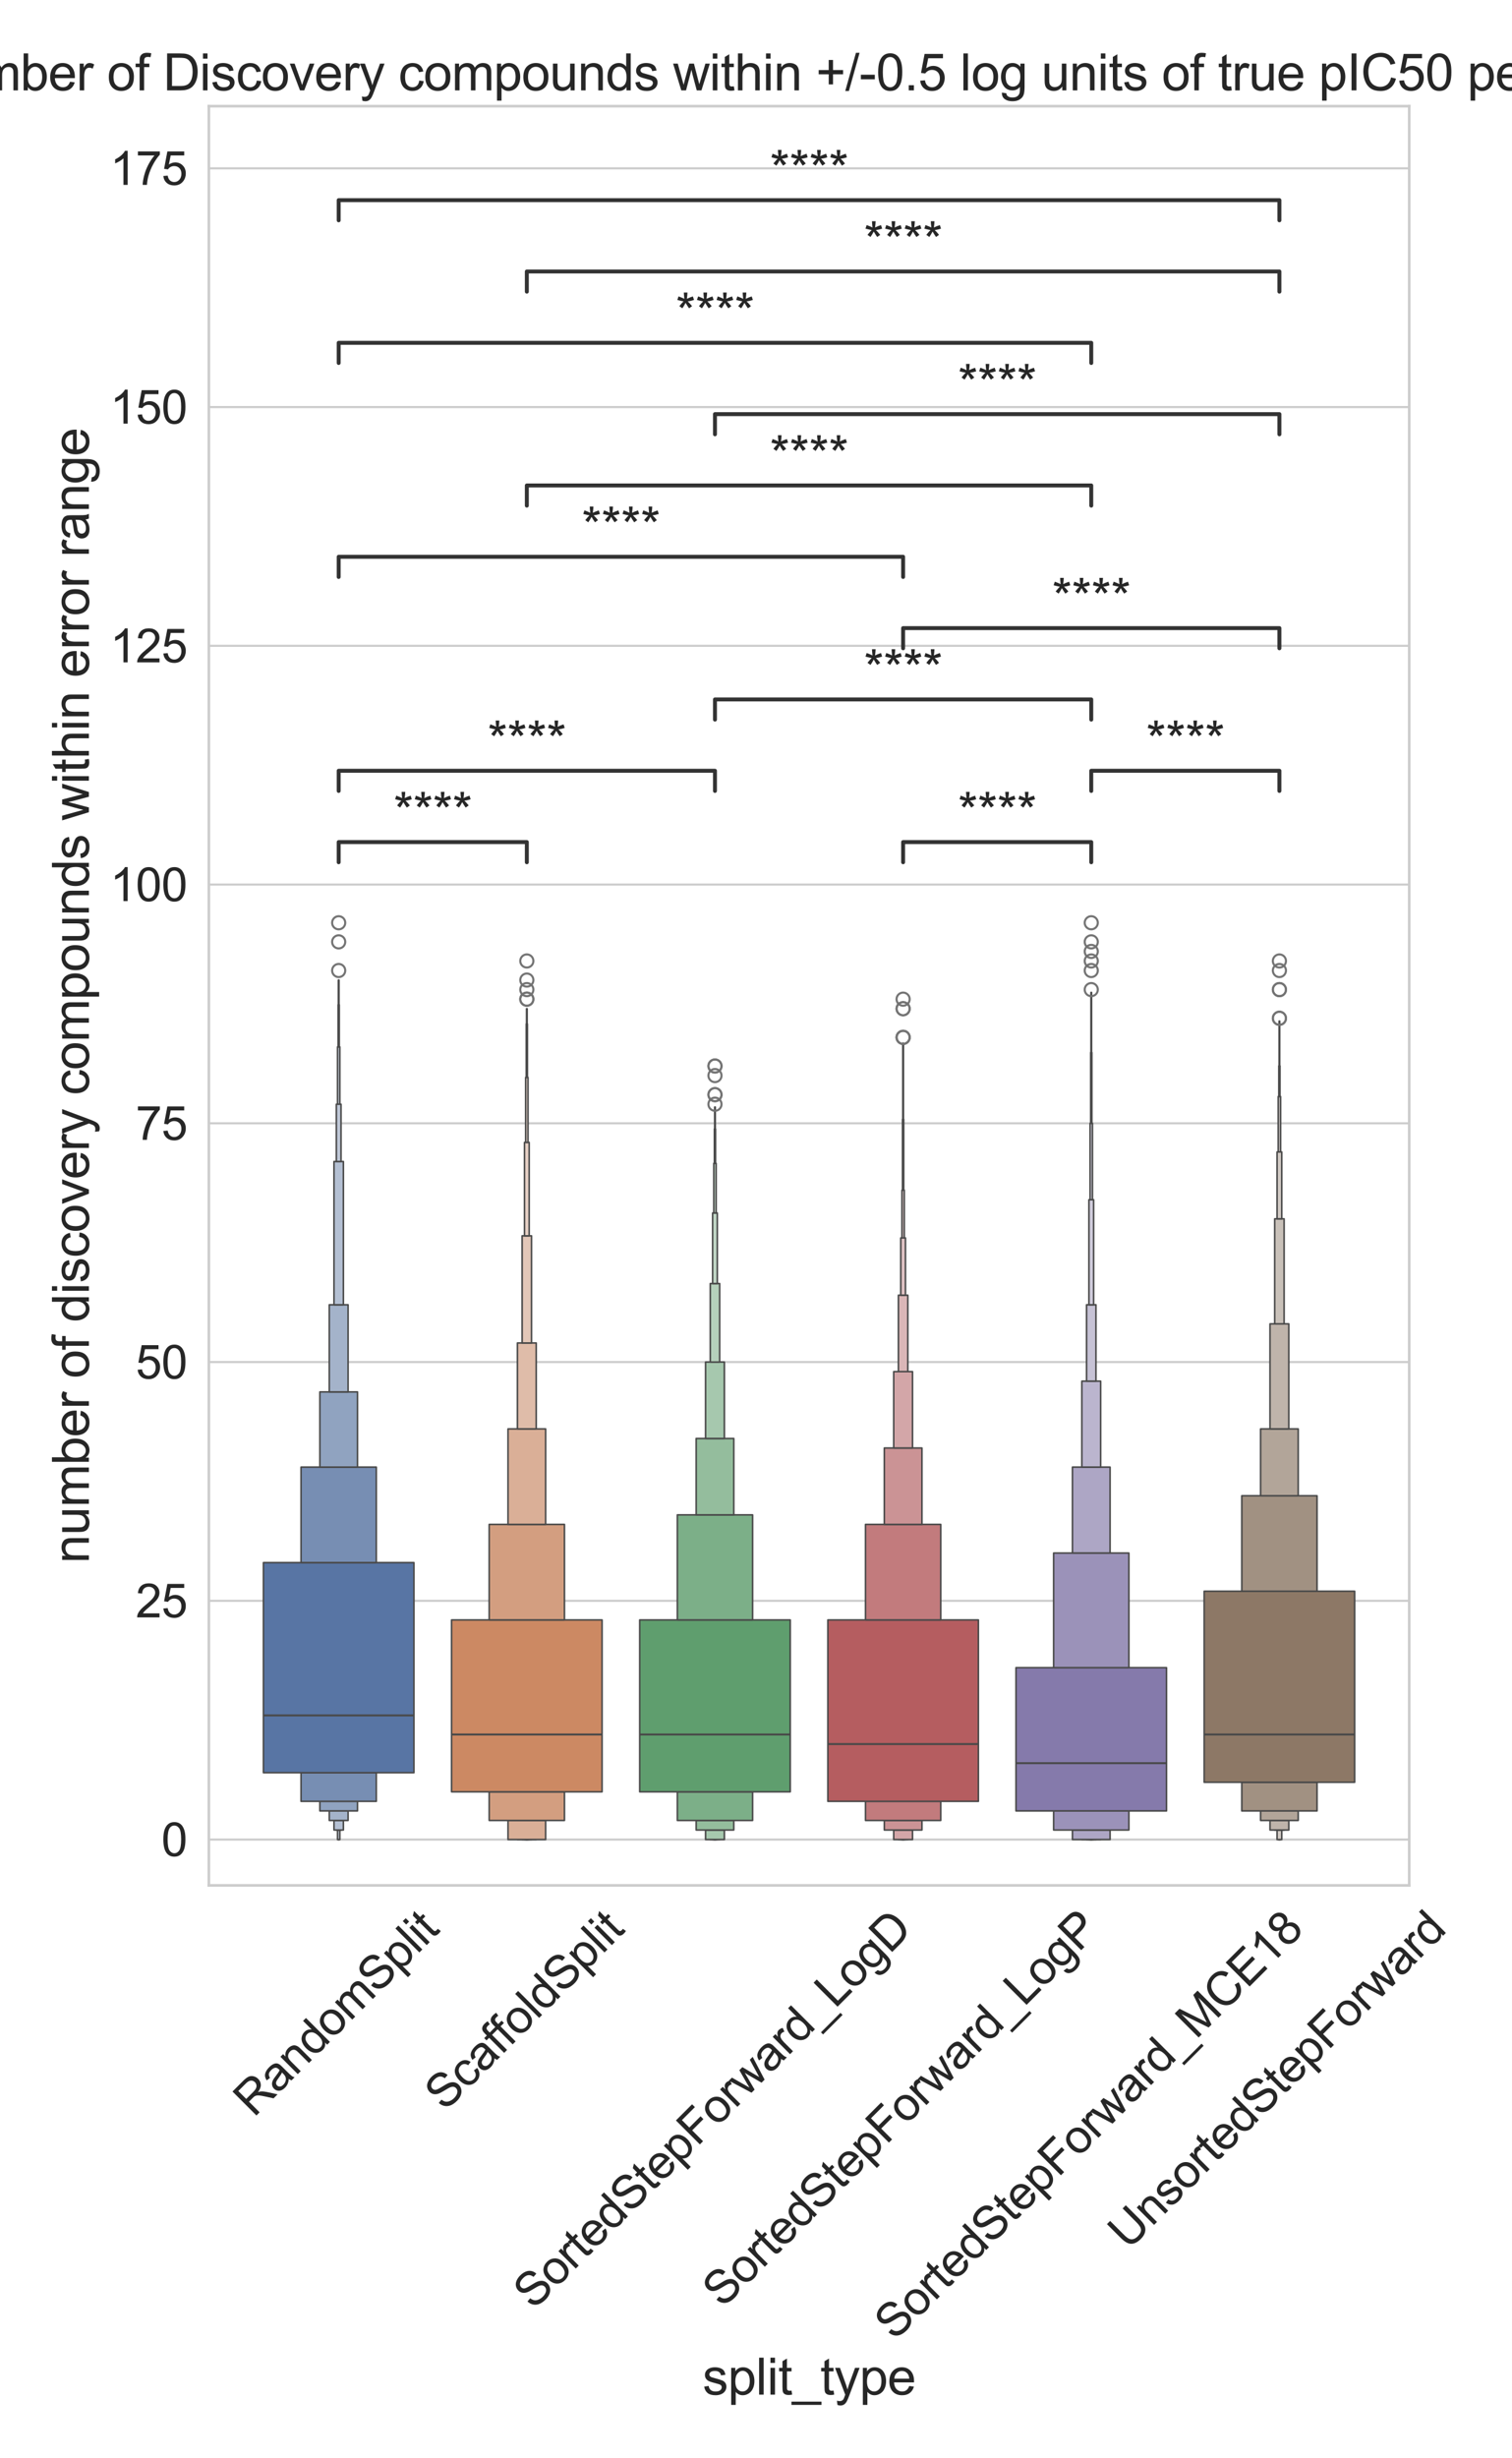 <?xml version="1.0" encoding="utf-8" standalone="no"?>
<!DOCTYPE svg PUBLIC "-//W3C//DTD SVG 1.1//EN"
  "http://www.w3.org/Graphics/SVG/1.1/DTD/svg11.dtd">
<svg xmlns:xlink="http://www.w3.org/1999/xlink" width="576pt" height="936pt" viewBox="0 0 576 936" xmlns="http://www.w3.org/2000/svg" version="1.1">
 <defs>
  <style type="text/css">*{stroke-linejoin: round; stroke-linecap: butt}</style>
 </defs>
 <g id="figure_1">
  <g id="patch_1">
   <path d="M 0 936 
L 576 936 
L 576 0 
L 0 0 
z
" style="fill: #ffffff"/>
  </g>
  <g id="axes_1">
   <g id="patch_2">
    <path d="M 79.566 717.866 
L 536.848 717.866 
L 536.848 40.416 
L 79.566 40.416 
z
" style="fill: #ffffff"/>
   </g>
   <g id="matplotlib.axis_1">
    <g id="xtick_1">
     <g id="text_1">
      <!-- RandomSplit -->
      <g style="fill: #262626" transform="translate(96.691 806.472) rotate(-45) scale(0.176 -0.176)">
       <defs>
        <path id="ArialMT-52" d="M 503 0 
L 503 4581 
L 2534 4581 
Q 3147 4581 3465 4457 
Q 3784 4334 3975 4021 
Q 4166 3709 4166 3331 
Q 4166 2844 3850 2509 
Q 3534 2175 2875 2084 
Q 3116 1969 3241 1856 
Q 3506 1613 3744 1247 
L 4541 0 
L 3778 0 
L 3172 953 
Q 2906 1366 2734 1584 
Q 2563 1803 2427 1890 
Q 2291 1978 2150 2013 
Q 2047 2034 1813 2034 
L 1109 2034 
L 1109 0 
L 503 0 
z
M 1109 2559 
L 2413 2559 
Q 2828 2559 3062 2645 
Q 3297 2731 3419 2920 
Q 3541 3109 3541 3331 
Q 3541 3656 3305 3865 
Q 3069 4075 2559 4075 
L 1109 4075 
L 1109 2559 
z
" transform="scale(0.016)"/>
        <path id="ArialMT-61" d="M 2588 409 
Q 2275 144 1986 34 
Q 1697 -75 1366 -75 
Q 819 -75 525 192 
Q 231 459 231 875 
Q 231 1119 342 1320 
Q 453 1522 633 1644 
Q 813 1766 1038 1828 
Q 1203 1872 1538 1913 
Q 2219 1994 2541 2106 
Q 2544 2222 2544 2253 
Q 2544 2597 2384 2738 
Q 2169 2928 1744 2928 
Q 1347 2928 1158 2789 
Q 969 2650 878 2297 
L 328 2372 
Q 403 2725 575 2942 
Q 747 3159 1072 3276 
Q 1397 3394 1825 3394 
Q 2250 3394 2515 3294 
Q 2781 3194 2906 3042 
Q 3031 2891 3081 2659 
Q 3109 2516 3109 2141 
L 3109 1391 
Q 3109 606 3145 398 
Q 3181 191 3288 0 
L 2700 0 
Q 2613 175 2588 409 
z
M 2541 1666 
Q 2234 1541 1622 1453 
Q 1275 1403 1131 1340 
Q 988 1278 909 1158 
Q 831 1038 831 891 
Q 831 666 1001 516 
Q 1172 366 1500 366 
Q 1825 366 2078 508 
Q 2331 650 2450 897 
Q 2541 1088 2541 1459 
L 2541 1666 
z
" transform="scale(0.016)"/>
        <path id="ArialMT-6e" d="M 422 0 
L 422 3319 
L 928 3319 
L 928 2847 
Q 1294 3394 1984 3394 
Q 2284 3394 2536 3286 
Q 2788 3178 2913 3003 
Q 3038 2828 3088 2588 
Q 3119 2431 3119 2041 
L 3119 0 
L 2556 0 
L 2556 2019 
Q 2556 2363 2490 2533 
Q 2425 2703 2258 2804 
Q 2091 2906 1866 2906 
Q 1506 2906 1245 2678 
Q 984 2450 984 1813 
L 984 0 
L 422 0 
z
" transform="scale(0.016)"/>
        <path id="ArialMT-64" d="M 2575 0 
L 2575 419 
Q 2259 -75 1647 -75 
Q 1250 -75 917 144 
Q 584 363 401 755 
Q 219 1147 219 1656 
Q 219 2153 384 2558 
Q 550 2963 881 3178 
Q 1213 3394 1622 3394 
Q 1922 3394 2156 3267 
Q 2391 3141 2538 2938 
L 2538 4581 
L 3097 4581 
L 3097 0 
L 2575 0 
z
M 797 1656 
Q 797 1019 1065 703 
Q 1334 388 1700 388 
Q 2069 388 2326 689 
Q 2584 991 2584 1609 
Q 2584 2291 2321 2609 
Q 2059 2928 1675 2928 
Q 1300 2928 1048 2622 
Q 797 2316 797 1656 
z
" transform="scale(0.016)"/>
        <path id="ArialMT-6f" d="M 213 1659 
Q 213 2581 725 3025 
Q 1153 3394 1769 3394 
Q 2453 3394 2887 2945 
Q 3322 2497 3322 1706 
Q 3322 1066 3130 698 
Q 2938 331 2570 128 
Q 2203 -75 1769 -75 
Q 1072 -75 642 372 
Q 213 819 213 1659 
z
M 791 1659 
Q 791 1022 1069 705 
Q 1347 388 1769 388 
Q 2188 388 2466 706 
Q 2744 1025 2744 1678 
Q 2744 2294 2464 2611 
Q 2184 2928 1769 2928 
Q 1347 2928 1069 2612 
Q 791 2297 791 1659 
z
" transform="scale(0.016)"/>
        <path id="ArialMT-6d" d="M 422 0 
L 422 3319 
L 925 3319 
L 925 2853 
Q 1081 3097 1340 3245 
Q 1600 3394 1931 3394 
Q 2300 3394 2536 3241 
Q 2772 3088 2869 2813 
Q 3263 3394 3894 3394 
Q 4388 3394 4653 3120 
Q 4919 2847 4919 2278 
L 4919 0 
L 4359 0 
L 4359 2091 
Q 4359 2428 4304 2576 
Q 4250 2725 4106 2815 
Q 3963 2906 3769 2906 
Q 3419 2906 3187 2673 
Q 2956 2441 2956 1928 
L 2956 0 
L 2394 0 
L 2394 2156 
Q 2394 2531 2256 2718 
Q 2119 2906 1806 2906 
Q 1569 2906 1367 2781 
Q 1166 2656 1075 2415 
Q 984 2175 984 1722 
L 984 0 
L 422 0 
z
" transform="scale(0.016)"/>
        <path id="ArialMT-53" d="M 288 1472 
L 859 1522 
Q 900 1178 1048 958 
Q 1197 738 1509 602 
Q 1822 466 2213 466 
Q 2559 466 2825 569 
Q 3091 672 3220 851 
Q 3350 1031 3350 1244 
Q 3350 1459 3225 1620 
Q 3100 1781 2813 1891 
Q 2628 1963 1997 2114 
Q 1366 2266 1113 2400 
Q 784 2572 623 2826 
Q 463 3081 463 3397 
Q 463 3744 659 4045 
Q 856 4347 1234 4503 
Q 1613 4659 2075 4659 
Q 2584 4659 2973 4495 
Q 3363 4331 3572 4012 
Q 3781 3694 3797 3291 
L 3216 3247 
Q 3169 3681 2898 3903 
Q 2628 4125 2100 4125 
Q 1550 4125 1298 3923 
Q 1047 3722 1047 3438 
Q 1047 3191 1225 3031 
Q 1400 2872 2139 2705 
Q 2878 2538 3153 2413 
Q 3553 2228 3743 1945 
Q 3934 1663 3934 1294 
Q 3934 928 3725 604 
Q 3516 281 3123 101 
Q 2731 -78 2241 -78 
Q 1619 -78 1198 103 
Q 778 284 539 648 
Q 300 1013 288 1472 
z
" transform="scale(0.016)"/>
        <path id="ArialMT-70" d="M 422 -1272 
L 422 3319 
L 934 3319 
L 934 2888 
Q 1116 3141 1344 3267 
Q 1572 3394 1897 3394 
Q 2322 3394 2647 3175 
Q 2972 2956 3137 2557 
Q 3303 2159 3303 1684 
Q 3303 1175 3120 767 
Q 2938 359 2589 142 
Q 2241 -75 1856 -75 
Q 1575 -75 1351 44 
Q 1128 163 984 344 
L 984 -1272 
L 422 -1272 
z
M 931 1641 
Q 931 1000 1190 694 
Q 1450 388 1819 388 
Q 2194 388 2461 705 
Q 2728 1022 2728 1688 
Q 2728 2322 2467 2637 
Q 2206 2953 1844 2953 
Q 1484 2953 1207 2617 
Q 931 2281 931 1641 
z
" transform="scale(0.016)"/>
        <path id="ArialMT-6c" d="M 409 0 
L 409 4581 
L 972 4581 
L 972 0 
L 409 0 
z
" transform="scale(0.016)"/>
        <path id="ArialMT-69" d="M 425 3934 
L 425 4581 
L 988 4581 
L 988 3934 
L 425 3934 
z
M 425 0 
L 425 3319 
L 988 3319 
L 988 0 
L 425 0 
z
" transform="scale(0.016)"/>
        <path id="ArialMT-74" d="M 1650 503 
L 1731 6 
Q 1494 -44 1306 -44 
Q 1000 -44 831 53 
Q 663 150 594 308 
Q 525 466 525 972 
L 525 2881 
L 113 2881 
L 113 3319 
L 525 3319 
L 525 4141 
L 1084 4478 
L 1084 3319 
L 1650 3319 
L 1650 2881 
L 1084 2881 
L 1084 941 
Q 1084 700 1114 631 
Q 1144 563 1211 522 
Q 1278 481 1403 481 
Q 1497 481 1650 503 
z
" transform="scale(0.016)"/>
       </defs>
       <use xlink:href="#ArialMT-52"/>
       <use xlink:href="#ArialMT-61" transform="translate(72.217 0)"/>
       <use xlink:href="#ArialMT-6e" transform="translate(127.832 0)"/>
       <use xlink:href="#ArialMT-64" transform="translate(183.447 0)"/>
       <use xlink:href="#ArialMT-6f" transform="translate(239.062 0)"/>
       <use xlink:href="#ArialMT-6d" transform="translate(294.678 0)"/>
       <use xlink:href="#ArialMT-53" transform="translate(377.979 0)"/>
       <use xlink:href="#ArialMT-70" transform="translate(444.678 0)"/>
       <use xlink:href="#ArialMT-6c" transform="translate(500.293 0)"/>
       <use xlink:href="#ArialMT-69" transform="translate(522.51 0)"/>
       <use xlink:href="#ArialMT-74" transform="translate(544.727 0)"/>
      </g>
     </g>
    </g>
    <g id="xtick_2">
     <g id="text_2">
      <!-- ScaffoldSplit -->
      <g style="fill: #262626" transform="translate(169.51 804.183) rotate(-45) scale(0.176 -0.176)">
       <defs>
        <path id="ArialMT-63" d="M 2588 1216 
L 3141 1144 
Q 3050 572 2676 248 
Q 2303 -75 1759 -75 
Q 1078 -75 664 370 
Q 250 816 250 1647 
Q 250 2184 428 2587 
Q 606 2991 970 3192 
Q 1334 3394 1763 3394 
Q 2303 3394 2647 3120 
Q 2991 2847 3088 2344 
L 2541 2259 
Q 2463 2594 2264 2762 
Q 2066 2931 1784 2931 
Q 1359 2931 1093 2626 
Q 828 2322 828 1663 
Q 828 994 1084 691 
Q 1341 388 1753 388 
Q 2084 388 2306 591 
Q 2528 794 2588 1216 
z
" transform="scale(0.016)"/>
        <path id="ArialMT-66" d="M 556 0 
L 556 2881 
L 59 2881 
L 59 3319 
L 556 3319 
L 556 3672 
Q 556 4006 616 4169 
Q 697 4388 901 4523 
Q 1106 4659 1475 4659 
Q 1713 4659 2000 4603 
L 1916 4113 
Q 1741 4144 1584 4144 
Q 1328 4144 1222 4034 
Q 1116 3925 1116 3625 
L 1116 3319 
L 1763 3319 
L 1763 2881 
L 1116 2881 
L 1116 0 
L 556 0 
z
" transform="scale(0.016)"/>
       </defs>
       <use xlink:href="#ArialMT-53"/>
       <use xlink:href="#ArialMT-63" transform="translate(66.699 0)"/>
       <use xlink:href="#ArialMT-61" transform="translate(116.699 0)"/>
       <use xlink:href="#ArialMT-66" transform="translate(172.314 0)"/>
       <use xlink:href="#ArialMT-66" transform="translate(198.348 0)"/>
       <use xlink:href="#ArialMT-6f" transform="translate(226.131 0)"/>
       <use xlink:href="#ArialMT-6c" transform="translate(281.746 0)"/>
       <use xlink:href="#ArialMT-64" transform="translate(303.963 0)"/>
       <use xlink:href="#ArialMT-53" transform="translate(359.578 0)"/>
       <use xlink:href="#ArialMT-70" transform="translate(426.277 0)"/>
       <use xlink:href="#ArialMT-6c" transform="translate(481.893 0)"/>
       <use xlink:href="#ArialMT-69" transform="translate(504.109 0)"/>
       <use xlink:href="#ArialMT-74" transform="translate(526.326 0)"/>
      </g>
     </g>
    </g>
    <g id="xtick_3">
     <g id="text_3">
      <!-- SortedStepForward_LogD -->
      <g style="fill: #262626" transform="translate(203.304 879.799) rotate(-45) scale(0.176 -0.176)">
       <defs>
        <path id="ArialMT-72" d="M 416 0 
L 416 3319 
L 922 3319 
L 922 2816 
Q 1116 3169 1280 3281 
Q 1444 3394 1641 3394 
Q 1925 3394 2219 3213 
L 2025 2691 
Q 1819 2813 1613 2813 
Q 1428 2813 1281 2702 
Q 1134 2591 1072 2394 
Q 978 2094 978 1738 
L 978 0 
L 416 0 
z
" transform="scale(0.016)"/>
        <path id="ArialMT-65" d="M 2694 1069 
L 3275 997 
Q 3138 488 2766 206 
Q 2394 -75 1816 -75 
Q 1088 -75 661 373 
Q 234 822 234 1631 
Q 234 2469 665 2931 
Q 1097 3394 1784 3394 
Q 2450 3394 2872 2941 
Q 3294 2488 3294 1666 
Q 3294 1616 3291 1516 
L 816 1516 
Q 847 969 1125 678 
Q 1403 388 1819 388 
Q 2128 388 2347 550 
Q 2566 713 2694 1069 
z
M 847 1978 
L 2700 1978 
Q 2663 2397 2488 2606 
Q 2219 2931 1791 2931 
Q 1403 2931 1139 2672 
Q 875 2413 847 1978 
z
" transform="scale(0.016)"/>
        <path id="ArialMT-46" d="M 525 0 
L 525 4581 
L 3616 4581 
L 3616 4041 
L 1131 4041 
L 1131 2622 
L 3281 2622 
L 3281 2081 
L 1131 2081 
L 1131 0 
L 525 0 
z
" transform="scale(0.016)"/>
        <path id="ArialMT-77" d="M 1034 0 
L 19 3319 
L 600 3319 
L 1128 1403 
L 1325 691 
Q 1338 744 1497 1375 
L 2025 3319 
L 2603 3319 
L 3100 1394 
L 3266 759 
L 3456 1400 
L 4025 3319 
L 4572 3319 
L 3534 0 
L 2950 0 
L 2422 1988 
L 2294 2553 
L 1622 0 
L 1034 0 
z
" transform="scale(0.016)"/>
        <path id="ArialMT-5f" d="M -97 -1272 
L -97 -866 
L 3631 -866 
L 3631 -1272 
L -97 -1272 
z
" transform="scale(0.016)"/>
        <path id="ArialMT-4c" d="M 469 0 
L 469 4581 
L 1075 4581 
L 1075 541 
L 3331 541 
L 3331 0 
L 469 0 
z
" transform="scale(0.016)"/>
        <path id="ArialMT-67" d="M 319 -275 
L 866 -356 
Q 900 -609 1056 -725 
Q 1266 -881 1628 -881 
Q 2019 -881 2231 -725 
Q 2444 -569 2519 -288 
Q 2563 -116 2559 434 
Q 2191 0 1641 0 
Q 956 0 581 494 
Q 206 988 206 1678 
Q 206 2153 378 2554 
Q 550 2956 876 3175 
Q 1203 3394 1644 3394 
Q 2231 3394 2613 2919 
L 2613 3319 
L 3131 3319 
L 3131 450 
Q 3131 -325 2973 -648 
Q 2816 -972 2473 -1159 
Q 2131 -1347 1631 -1347 
Q 1038 -1347 672 -1080 
Q 306 -813 319 -275 
z
M 784 1719 
Q 784 1066 1043 766 
Q 1303 466 1694 466 
Q 2081 466 2343 764 
Q 2606 1063 2606 1700 
Q 2606 2309 2336 2618 
Q 2066 2928 1684 2928 
Q 1309 2928 1046 2623 
Q 784 2319 784 1719 
z
" transform="scale(0.016)"/>
        <path id="ArialMT-44" d="M 494 0 
L 494 4581 
L 2072 4581 
Q 2606 4581 2888 4516 
Q 3281 4425 3559 4188 
Q 3922 3881 4101 3404 
Q 4281 2928 4281 2316 
Q 4281 1794 4159 1391 
Q 4038 988 3847 723 
Q 3656 459 3429 307 
Q 3203 156 2883 78 
Q 2563 0 2147 0 
L 494 0 
z
M 1100 541 
L 2078 541 
Q 2531 541 2789 625 
Q 3047 709 3200 863 
Q 3416 1078 3536 1442 
Q 3656 1806 3656 2325 
Q 3656 3044 3420 3430 
Q 3184 3816 2847 3947 
Q 2603 4041 2063 4041 
L 1100 4041 
L 1100 541 
z
" transform="scale(0.016)"/>
       </defs>
       <use xlink:href="#ArialMT-53"/>
       <use xlink:href="#ArialMT-6f" transform="translate(66.699 0)"/>
       <use xlink:href="#ArialMT-72" transform="translate(122.314 0)"/>
       <use xlink:href="#ArialMT-74" transform="translate(155.615 0)"/>
       <use xlink:href="#ArialMT-65" transform="translate(183.398 0)"/>
       <use xlink:href="#ArialMT-64" transform="translate(239.014 0)"/>
       <use xlink:href="#ArialMT-53" transform="translate(294.629 0)"/>
       <use xlink:href="#ArialMT-74" transform="translate(361.328 0)"/>
       <use xlink:href="#ArialMT-65" transform="translate(389.111 0)"/>
       <use xlink:href="#ArialMT-70" transform="translate(444.727 0)"/>
       <use xlink:href="#ArialMT-46" transform="translate(500.342 0)"/>
       <use xlink:href="#ArialMT-6f" transform="translate(561.426 0)"/>
       <use xlink:href="#ArialMT-72" transform="translate(617.041 0)"/>
       <use xlink:href="#ArialMT-77" transform="translate(650.342 0)"/>
       <use xlink:href="#ArialMT-61" transform="translate(722.559 0)"/>
       <use xlink:href="#ArialMT-72" transform="translate(778.174 0)"/>
       <use xlink:href="#ArialMT-64" transform="translate(811.475 0)"/>
       <use xlink:href="#ArialMT-5f" transform="translate(867.09 0)"/>
       <use xlink:href="#ArialMT-4c" transform="translate(922.705 0)"/>
       <use xlink:href="#ArialMT-6f" transform="translate(978.32 0)"/>
       <use xlink:href="#ArialMT-67" transform="translate(1033.936 0)"/>
       <use xlink:href="#ArialMT-44" transform="translate(1089.551 0)"/>
      </g>
     </g>
    </g>
    <g id="xtick_4">
     <g id="text_4">
      <!-- SortedStepForward_LogP -->
      <g style="fill: #262626" transform="translate(275.321 879.112) rotate(-45) scale(0.176 -0.176)">
       <defs>
        <path id="ArialMT-50" d="M 494 0 
L 494 4581 
L 2222 4581 
Q 2678 4581 2919 4538 
Q 3256 4481 3484 4323 
Q 3713 4166 3852 3881 
Q 3991 3597 3991 3256 
Q 3991 2672 3619 2267 
Q 3247 1863 2275 1863 
L 1100 1863 
L 1100 0 
L 494 0 
z
M 1100 2403 
L 2284 2403 
Q 2872 2403 3119 2622 
Q 3366 2841 3366 3238 
Q 3366 3525 3220 3729 
Q 3075 3934 2838 4000 
Q 2684 4041 2272 4041 
L 1100 4041 
L 1100 2403 
z
" transform="scale(0.016)"/>
       </defs>
       <use xlink:href="#ArialMT-53"/>
       <use xlink:href="#ArialMT-6f" transform="translate(66.699 0)"/>
       <use xlink:href="#ArialMT-72" transform="translate(122.314 0)"/>
       <use xlink:href="#ArialMT-74" transform="translate(155.615 0)"/>
       <use xlink:href="#ArialMT-65" transform="translate(183.398 0)"/>
       <use xlink:href="#ArialMT-64" transform="translate(239.014 0)"/>
       <use xlink:href="#ArialMT-53" transform="translate(294.629 0)"/>
       <use xlink:href="#ArialMT-74" transform="translate(361.328 0)"/>
       <use xlink:href="#ArialMT-65" transform="translate(389.111 0)"/>
       <use xlink:href="#ArialMT-70" transform="translate(444.727 0)"/>
       <use xlink:href="#ArialMT-46" transform="translate(500.342 0)"/>
       <use xlink:href="#ArialMT-6f" transform="translate(561.426 0)"/>
       <use xlink:href="#ArialMT-72" transform="translate(617.041 0)"/>
       <use xlink:href="#ArialMT-77" transform="translate(650.342 0)"/>
       <use xlink:href="#ArialMT-61" transform="translate(722.559 0)"/>
       <use xlink:href="#ArialMT-72" transform="translate(778.174 0)"/>
       <use xlink:href="#ArialMT-64" transform="translate(811.475 0)"/>
       <use xlink:href="#ArialMT-5f" transform="translate(867.09 0)"/>
       <use xlink:href="#ArialMT-4c" transform="translate(922.705 0)"/>
       <use xlink:href="#ArialMT-6f" transform="translate(978.32 0)"/>
       <use xlink:href="#ArialMT-67" transform="translate(1033.936 0)"/>
       <use xlink:href="#ArialMT-50" transform="translate(1089.551 0)"/>
      </g>
     </g>
    </g>
    <g id="xtick_5">
     <g id="text_5">
      <!-- SortedStepForward_MCE18 -->
      <g style="fill: #262626" transform="translate(340.852 891.546) rotate(-45) scale(0.176 -0.176)">
       <defs>
        <path id="ArialMT-4d" d="M 475 0 
L 475 4581 
L 1388 4581 
L 2472 1338 
Q 2622 884 2691 659 
Q 2769 909 2934 1394 
L 4031 4581 
L 4847 4581 
L 4847 0 
L 4263 0 
L 4263 3834 
L 2931 0 
L 2384 0 
L 1059 3900 
L 1059 0 
L 475 0 
z
" transform="scale(0.016)"/>
        <path id="ArialMT-43" d="M 3763 1606 
L 4369 1453 
Q 4178 706 3683 314 
Q 3188 -78 2472 -78 
Q 1731 -78 1267 223 
Q 803 525 561 1097 
Q 319 1669 319 2325 
Q 319 3041 592 3573 
Q 866 4106 1370 4382 
Q 1875 4659 2481 4659 
Q 3169 4659 3637 4309 
Q 4106 3959 4291 3325 
L 3694 3184 
Q 3534 3684 3231 3912 
Q 2928 4141 2469 4141 
Q 1941 4141 1586 3887 
Q 1231 3634 1087 3207 
Q 944 2781 944 2328 
Q 944 1744 1114 1308 
Q 1284 872 1643 656 
Q 2003 441 2422 441 
Q 2931 441 3284 734 
Q 3638 1028 3763 1606 
z
" transform="scale(0.016)"/>
        <path id="ArialMT-45" d="M 506 0 
L 506 4581 
L 3819 4581 
L 3819 4041 
L 1113 4041 
L 1113 2638 
L 3647 2638 
L 3647 2100 
L 1113 2100 
L 1113 541 
L 3925 541 
L 3925 0 
L 506 0 
z
" transform="scale(0.016)"/>
        <path id="ArialMT-31" d="M 2384 0 
L 1822 0 
L 1822 3584 
Q 1619 3391 1289 3197 
Q 959 3003 697 2906 
L 697 3450 
Q 1169 3672 1522 3987 
Q 1875 4303 2022 4600 
L 2384 4600 
L 2384 0 
z
" transform="scale(0.016)"/>
        <path id="ArialMT-38" d="M 1131 2484 
Q 781 2613 612 2850 
Q 444 3088 444 3419 
Q 444 3919 803 4259 
Q 1163 4600 1759 4600 
Q 2359 4600 2725 4251 
Q 3091 3903 3091 3403 
Q 3091 3084 2923 2848 
Q 2756 2613 2416 2484 
Q 2838 2347 3058 2040 
Q 3278 1734 3278 1309 
Q 3278 722 2862 322 
Q 2447 -78 1769 -78 
Q 1091 -78 675 323 
Q 259 725 259 1325 
Q 259 1772 486 2073 
Q 713 2375 1131 2484 
z
M 1019 3438 
Q 1019 3113 1228 2906 
Q 1438 2700 1772 2700 
Q 2097 2700 2305 2904 
Q 2513 3109 2513 3406 
Q 2513 3716 2298 3927 
Q 2084 4138 1766 4138 
Q 1444 4138 1231 3931 
Q 1019 3725 1019 3438 
z
M 838 1322 
Q 838 1081 952 856 
Q 1066 631 1291 507 
Q 1516 384 1775 384 
Q 2178 384 2440 643 
Q 2703 903 2703 1303 
Q 2703 1709 2433 1975 
Q 2163 2241 1756 2241 
Q 1359 2241 1098 1978 
Q 838 1716 838 1322 
z
" transform="scale(0.016)"/>
       </defs>
       <use xlink:href="#ArialMT-53"/>
       <use xlink:href="#ArialMT-6f" transform="translate(66.699 0)"/>
       <use xlink:href="#ArialMT-72" transform="translate(122.314 0)"/>
       <use xlink:href="#ArialMT-74" transform="translate(155.615 0)"/>
       <use xlink:href="#ArialMT-65" transform="translate(183.398 0)"/>
       <use xlink:href="#ArialMT-64" transform="translate(239.014 0)"/>
       <use xlink:href="#ArialMT-53" transform="translate(294.629 0)"/>
       <use xlink:href="#ArialMT-74" transform="translate(361.328 0)"/>
       <use xlink:href="#ArialMT-65" transform="translate(389.111 0)"/>
       <use xlink:href="#ArialMT-70" transform="translate(444.727 0)"/>
       <use xlink:href="#ArialMT-46" transform="translate(500.342 0)"/>
       <use xlink:href="#ArialMT-6f" transform="translate(561.426 0)"/>
       <use xlink:href="#ArialMT-72" transform="translate(617.041 0)"/>
       <use xlink:href="#ArialMT-77" transform="translate(650.342 0)"/>
       <use xlink:href="#ArialMT-61" transform="translate(722.559 0)"/>
       <use xlink:href="#ArialMT-72" transform="translate(778.174 0)"/>
       <use xlink:href="#ArialMT-64" transform="translate(811.475 0)"/>
       <use xlink:href="#ArialMT-5f" transform="translate(867.09 0)"/>
       <use xlink:href="#ArialMT-4d" transform="translate(922.705 0)"/>
       <use xlink:href="#ArialMT-43" transform="translate(1006.006 0)"/>
       <use xlink:href="#ArialMT-45" transform="translate(1078.223 0)"/>
       <use xlink:href="#ArialMT-31" transform="translate(1144.922 0)"/>
       <use xlink:href="#ArialMT-38" transform="translate(1200.537 0)"/>
      </g>
     </g>
    </g>
    <g id="xtick_6">
     <g id="text_6">
      <!-- UnsortedStepForward -->
      <g style="fill: #262626" transform="translate(429.82 856.958) rotate(-45) scale(0.176 -0.176)">
       <defs>
        <path id="ArialMT-55" d="M 3500 4581 
L 4106 4581 
L 4106 1934 
Q 4106 1244 3950 837 
Q 3794 431 3386 176 
Q 2978 -78 2316 -78 
Q 1672 -78 1262 144 
Q 853 366 678 786 
Q 503 1206 503 1934 
L 503 4581 
L 1109 4581 
L 1109 1938 
Q 1109 1341 1220 1058 
Q 1331 775 1601 622 
Q 1872 469 2263 469 
Q 2931 469 3215 772 
Q 3500 1075 3500 1938 
L 3500 4581 
z
" transform="scale(0.016)"/>
        <path id="ArialMT-73" d="M 197 991 
L 753 1078 
Q 800 744 1014 566 
Q 1228 388 1613 388 
Q 2000 388 2187 545 
Q 2375 703 2375 916 
Q 2375 1106 2209 1216 
Q 2094 1291 1634 1406 
Q 1016 1563 777 1677 
Q 538 1791 414 1992 
Q 291 2194 291 2438 
Q 291 2659 392 2848 
Q 494 3038 669 3163 
Q 800 3259 1026 3326 
Q 1253 3394 1513 3394 
Q 1903 3394 2198 3281 
Q 2494 3169 2634 2976 
Q 2775 2784 2828 2463 
L 2278 2388 
Q 2241 2644 2061 2787 
Q 1881 2931 1553 2931 
Q 1166 2931 1000 2803 
Q 834 2675 834 2503 
Q 834 2394 903 2306 
Q 972 2216 1119 2156 
Q 1203 2125 1616 2013 
Q 2213 1853 2448 1751 
Q 2684 1650 2818 1456 
Q 2953 1263 2953 975 
Q 2953 694 2789 445 
Q 2625 197 2315 61 
Q 2006 -75 1616 -75 
Q 969 -75 630 194 
Q 291 463 197 991 
z
" transform="scale(0.016)"/>
       </defs>
       <use xlink:href="#ArialMT-55"/>
       <use xlink:href="#ArialMT-6e" transform="translate(72.217 0)"/>
       <use xlink:href="#ArialMT-73" transform="translate(127.832 0)"/>
       <use xlink:href="#ArialMT-6f" transform="translate(177.832 0)"/>
       <use xlink:href="#ArialMT-72" transform="translate(233.447 0)"/>
       <use xlink:href="#ArialMT-74" transform="translate(266.748 0)"/>
       <use xlink:href="#ArialMT-65" transform="translate(294.531 0)"/>
       <use xlink:href="#ArialMT-64" transform="translate(350.146 0)"/>
       <use xlink:href="#ArialMT-53" transform="translate(405.762 0)"/>
       <use xlink:href="#ArialMT-74" transform="translate(472.461 0)"/>
       <use xlink:href="#ArialMT-65" transform="translate(500.244 0)"/>
       <use xlink:href="#ArialMT-70" transform="translate(555.859 0)"/>
       <use xlink:href="#ArialMT-46" transform="translate(611.475 0)"/>
       <use xlink:href="#ArialMT-6f" transform="translate(672.559 0)"/>
       <use xlink:href="#ArialMT-72" transform="translate(728.174 0)"/>
       <use xlink:href="#ArialMT-77" transform="translate(761.475 0)"/>
       <use xlink:href="#ArialMT-61" transform="translate(833.691 0)"/>
       <use xlink:href="#ArialMT-72" transform="translate(889.307 0)"/>
       <use xlink:href="#ArialMT-64" transform="translate(922.607 0)"/>
      </g>
     </g>
    </g>
    <g id="text_7">
     <!-- split_type -->
     <g style="fill: #262626" transform="translate(267.653 911.762) scale(0.192 -0.192)">
      <defs>
       <path id="ArialMT-79" d="M 397 -1278 
L 334 -750 
Q 519 -800 656 -800 
Q 844 -800 956 -737 
Q 1069 -675 1141 -563 
Q 1194 -478 1313 -144 
Q 1328 -97 1363 -6 
L 103 3319 
L 709 3319 
L 1400 1397 
Q 1534 1031 1641 628 
Q 1738 1016 1872 1384 
L 2581 3319 
L 3144 3319 
L 1881 -56 
Q 1678 -603 1566 -809 
Q 1416 -1088 1222 -1217 
Q 1028 -1347 759 -1347 
Q 597 -1347 397 -1278 
z
" transform="scale(0.016)"/>
      </defs>
      <use xlink:href="#ArialMT-73"/>
      <use xlink:href="#ArialMT-70" transform="translate(50 0)"/>
      <use xlink:href="#ArialMT-6c" transform="translate(105.615 0)"/>
      <use xlink:href="#ArialMT-69" transform="translate(127.832 0)"/>
      <use xlink:href="#ArialMT-74" transform="translate(150.049 0)"/>
      <use xlink:href="#ArialMT-5f" transform="translate(177.832 0)"/>
      <use xlink:href="#ArialMT-74" transform="translate(233.447 0)"/>
      <use xlink:href="#ArialMT-79" transform="translate(261.23 0)"/>
      <use xlink:href="#ArialMT-70" transform="translate(311.23 0)"/>
      <use xlink:href="#ArialMT-65" transform="translate(366.846 0)"/>
     </g>
    </g>
   </g>
   <g id="matplotlib.axis_2">
    <g id="ytick_1">
     <g id="line2d_1">
      <path d="M 79.566 700.413 
L 536.848 700.413 
" clip-path="url(#p1c4b344068)" style="fill: none; stroke: #cccccc; stroke-width: 0.8; stroke-linecap: round"/>
     </g>
     <g id="text_8">
      <!-- 0 -->
      <g style="fill: #262626" transform="translate(61.479 706.712) scale(0.176 -0.176)">
       <defs>
        <path id="ArialMT-30" d="M 266 2259 
Q 266 3072 433 3567 
Q 600 4063 929 4331 
Q 1259 4600 1759 4600 
Q 2128 4600 2406 4451 
Q 2684 4303 2865 4023 
Q 3047 3744 3150 3342 
Q 3253 2941 3253 2259 
Q 3253 1453 3087 958 
Q 2922 463 2592 192 
Q 2263 -78 1759 -78 
Q 1097 -78 719 397 
Q 266 969 266 2259 
z
M 844 2259 
Q 844 1131 1108 757 
Q 1372 384 1759 384 
Q 2147 384 2411 759 
Q 2675 1134 2675 2259 
Q 2675 3391 2411 3762 
Q 2147 4134 1753 4134 
Q 1366 4134 1134 3806 
Q 844 3388 844 2259 
z
" transform="scale(0.016)"/>
       </defs>
       <use xlink:href="#ArialMT-30"/>
      </g>
     </g>
    </g>
    <g id="ytick_2">
     <g id="line2d_2">
      <path d="M 79.566 609.51 
L 536.848 609.51 
" clip-path="url(#p1c4b344068)" style="fill: none; stroke: #cccccc; stroke-width: 0.8; stroke-linecap: round"/>
     </g>
     <g id="text_9">
      <!-- 25 -->
      <g style="fill: #262626" transform="translate(51.691 615.809) scale(0.176 -0.176)">
       <defs>
        <path id="ArialMT-32" d="M 3222 541 
L 3222 0 
L 194 0 
Q 188 203 259 391 
Q 375 700 629 1000 
Q 884 1300 1366 1694 
Q 2113 2306 2375 2664 
Q 2638 3022 2638 3341 
Q 2638 3675 2398 3904 
Q 2159 4134 1775 4134 
Q 1369 4134 1125 3890 
Q 881 3647 878 3216 
L 300 3275 
Q 359 3922 746 4261 
Q 1134 4600 1788 4600 
Q 2447 4600 2831 4234 
Q 3216 3869 3216 3328 
Q 3216 3053 3103 2787 
Q 2991 2522 2730 2228 
Q 2469 1934 1863 1422 
Q 1356 997 1212 845 
Q 1069 694 975 541 
L 3222 541 
z
" transform="scale(0.016)"/>
        <path id="ArialMT-35" d="M 266 1200 
L 856 1250 
Q 922 819 1161 601 
Q 1400 384 1738 384 
Q 2144 384 2425 690 
Q 2706 997 2706 1503 
Q 2706 1984 2436 2262 
Q 2166 2541 1728 2541 
Q 1456 2541 1237 2417 
Q 1019 2294 894 2097 
L 366 2166 
L 809 4519 
L 3088 4519 
L 3088 3981 
L 1259 3981 
L 1013 2750 
Q 1425 3038 1878 3038 
Q 2478 3038 2890 2622 
Q 3303 2206 3303 1553 
Q 3303 931 2941 478 
Q 2500 -78 1738 -78 
Q 1113 -78 717 272 
Q 322 622 266 1200 
z
" transform="scale(0.016)"/>
       </defs>
       <use xlink:href="#ArialMT-32"/>
       <use xlink:href="#ArialMT-35" transform="translate(55.615 0)"/>
      </g>
     </g>
    </g>
    <g id="ytick_3">
     <g id="line2d_3">
      <path d="M 79.566 518.607 
L 536.848 518.607 
" clip-path="url(#p1c4b344068)" style="fill: none; stroke: #cccccc; stroke-width: 0.8; stroke-linecap: round"/>
     </g>
     <g id="text_10">
      <!-- 50 -->
      <g style="fill: #262626" transform="translate(51.691 524.906) scale(0.176 -0.176)">
       <use xlink:href="#ArialMT-35"/>
       <use xlink:href="#ArialMT-30" transform="translate(55.615 0)"/>
      </g>
     </g>
    </g>
    <g id="ytick_4">
     <g id="line2d_4">
      <path d="M 79.566 427.704 
L 536.848 427.704 
" clip-path="url(#p1c4b344068)" style="fill: none; stroke: #cccccc; stroke-width: 0.8; stroke-linecap: round"/>
     </g>
     <g id="text_11">
      <!-- 75 -->
      <g style="fill: #262626" transform="translate(51.691 434.003) scale(0.176 -0.176)">
       <defs>
        <path id="ArialMT-37" d="M 303 3981 
L 303 4522 
L 3269 4522 
L 3269 4084 
Q 2831 3619 2401 2847 
Q 1972 2075 1738 1259 
Q 1569 684 1522 0 
L 944 0 
Q 953 541 1156 1306 
Q 1359 2072 1739 2783 
Q 2119 3494 2547 3981 
L 303 3981 
z
" transform="scale(0.016)"/>
       </defs>
       <use xlink:href="#ArialMT-37"/>
       <use xlink:href="#ArialMT-35" transform="translate(55.615 0)"/>
      </g>
     </g>
    </g>
    <g id="ytick_5">
     <g id="line2d_5">
      <path d="M 79.566 336.801 
L 536.848 336.801 
" clip-path="url(#p1c4b344068)" style="fill: none; stroke: #cccccc; stroke-width: 0.8; stroke-linecap: round"/>
     </g>
     <g id="text_12">
      <!-- 100 -->
      <g style="fill: #262626" transform="translate(41.904 343.1) scale(0.176 -0.176)">
       <use xlink:href="#ArialMT-31"/>
       <use xlink:href="#ArialMT-30" transform="translate(55.615 0)"/>
       <use xlink:href="#ArialMT-30" transform="translate(111.23 0)"/>
      </g>
     </g>
    </g>
    <g id="ytick_6">
     <g id="line2d_6">
      <path d="M 79.566 245.898 
L 536.848 245.898 
" clip-path="url(#p1c4b344068)" style="fill: none; stroke: #cccccc; stroke-width: 0.8; stroke-linecap: round"/>
     </g>
     <g id="text_13">
      <!-- 125 -->
      <g style="fill: #262626" transform="translate(41.904 252.197) scale(0.176 -0.176)">
       <use xlink:href="#ArialMT-31"/>
       <use xlink:href="#ArialMT-32" transform="translate(55.615 0)"/>
       <use xlink:href="#ArialMT-35" transform="translate(111.23 0)"/>
      </g>
     </g>
    </g>
    <g id="ytick_7">
     <g id="line2d_7">
      <path d="M 79.566 154.995 
L 536.848 154.995 
" clip-path="url(#p1c4b344068)" style="fill: none; stroke: #cccccc; stroke-width: 0.8; stroke-linecap: round"/>
     </g>
     <g id="text_14">
      <!-- 150 -->
      <g style="fill: #262626" transform="translate(41.904 161.293) scale(0.176 -0.176)">
       <use xlink:href="#ArialMT-31"/>
       <use xlink:href="#ArialMT-35" transform="translate(55.615 0)"/>
       <use xlink:href="#ArialMT-30" transform="translate(111.23 0)"/>
      </g>
     </g>
    </g>
    <g id="ytick_8">
     <g id="line2d_8">
      <path d="M 79.566 64.091 
L 536.848 64.091 
" clip-path="url(#p1c4b344068)" style="fill: none; stroke: #cccccc; stroke-width: 0.8; stroke-linecap: round"/>
     </g>
     <g id="text_15">
      <!-- 175 -->
      <g style="fill: #262626" transform="translate(41.904 70.39) scale(0.176 -0.176)">
       <use xlink:href="#ArialMT-31"/>
       <use xlink:href="#ArialMT-37" transform="translate(55.615 0)"/>
       <use xlink:href="#ArialMT-35" transform="translate(111.23 0)"/>
      </g>
     </g>
    </g>
    <g id="text_16">
     <!-- number of discovery compounds within error range -->
     <g style="fill: #262626" transform="translate(33.863 595.228) rotate(-90) scale(0.192 -0.192)">
      <defs>
       <path id="ArialMT-75" d="M 2597 0 
L 2597 488 
Q 2209 -75 1544 -75 
Q 1250 -75 995 37 
Q 741 150 617 320 
Q 494 491 444 738 
Q 409 903 409 1263 
L 409 3319 
L 972 3319 
L 972 1478 
Q 972 1038 1006 884 
Q 1059 663 1231 536 
Q 1403 409 1656 409 
Q 1909 409 2131 539 
Q 2353 669 2445 892 
Q 2538 1116 2538 1541 
L 2538 3319 
L 3100 3319 
L 3100 0 
L 2597 0 
z
" transform="scale(0.016)"/>
       <path id="ArialMT-62" d="M 941 0 
L 419 0 
L 419 4581 
L 981 4581 
L 981 2947 
Q 1338 3394 1891 3394 
Q 2197 3394 2470 3270 
Q 2744 3147 2920 2923 
Q 3097 2700 3197 2384 
Q 3297 2069 3297 1709 
Q 3297 856 2875 390 
Q 2453 -75 1863 -75 
Q 1275 -75 941 416 
L 941 0 
z
M 934 1684 
Q 934 1088 1097 822 
Q 1363 388 1816 388 
Q 2184 388 2453 708 
Q 2722 1028 2722 1663 
Q 2722 2313 2464 2622 
Q 2206 2931 1841 2931 
Q 1472 2931 1203 2611 
Q 934 2291 934 1684 
z
" transform="scale(0.016)"/>
       <path id="ArialMT-20" transform="scale(0.016)"/>
       <path id="ArialMT-76" d="M 1344 0 
L 81 3319 
L 675 3319 
L 1388 1331 
Q 1503 1009 1600 663 
Q 1675 925 1809 1294 
L 2547 3319 
L 3125 3319 
L 1869 0 
L 1344 0 
z
" transform="scale(0.016)"/>
       <path id="ArialMT-68" d="M 422 0 
L 422 4581 
L 984 4581 
L 984 2938 
Q 1378 3394 1978 3394 
Q 2347 3394 2619 3248 
Q 2891 3103 3008 2847 
Q 3125 2591 3125 2103 
L 3125 0 
L 2563 0 
L 2563 2103 
Q 2563 2525 2380 2717 
Q 2197 2909 1863 2909 
Q 1613 2909 1392 2779 
Q 1172 2650 1078 2428 
Q 984 2206 984 1816 
L 984 0 
L 422 0 
z
" transform="scale(0.016)"/>
      </defs>
      <use xlink:href="#ArialMT-6e"/>
      <use xlink:href="#ArialMT-75" transform="translate(55.615 0)"/>
      <use xlink:href="#ArialMT-6d" transform="translate(111.23 0)"/>
      <use xlink:href="#ArialMT-62" transform="translate(194.531 0)"/>
      <use xlink:href="#ArialMT-65" transform="translate(250.146 0)"/>
      <use xlink:href="#ArialMT-72" transform="translate(305.762 0)"/>
      <use xlink:href="#ArialMT-20" transform="translate(339.062 0)"/>
      <use xlink:href="#ArialMT-6f" transform="translate(366.846 0)"/>
      <use xlink:href="#ArialMT-66" transform="translate(422.461 0)"/>
      <use xlink:href="#ArialMT-20" transform="translate(450.244 0)"/>
      <use xlink:href="#ArialMT-64" transform="translate(478.027 0)"/>
      <use xlink:href="#ArialMT-69" transform="translate(533.643 0)"/>
      <use xlink:href="#ArialMT-73" transform="translate(555.859 0)"/>
      <use xlink:href="#ArialMT-63" transform="translate(605.859 0)"/>
      <use xlink:href="#ArialMT-6f" transform="translate(655.859 0)"/>
      <use xlink:href="#ArialMT-76" transform="translate(711.475 0)"/>
      <use xlink:href="#ArialMT-65" transform="translate(761.475 0)"/>
      <use xlink:href="#ArialMT-72" transform="translate(817.09 0)"/>
      <use xlink:href="#ArialMT-79" transform="translate(850.391 0)"/>
      <use xlink:href="#ArialMT-20" transform="translate(900.391 0)"/>
      <use xlink:href="#ArialMT-63" transform="translate(928.174 0)"/>
      <use xlink:href="#ArialMT-6f" transform="translate(978.174 0)"/>
      <use xlink:href="#ArialMT-6d" transform="translate(1033.789 0)"/>
      <use xlink:href="#ArialMT-70" transform="translate(1117.09 0)"/>
      <use xlink:href="#ArialMT-6f" transform="translate(1172.705 0)"/>
      <use xlink:href="#ArialMT-75" transform="translate(1228.32 0)"/>
      <use xlink:href="#ArialMT-6e" transform="translate(1283.936 0)"/>
      <use xlink:href="#ArialMT-64" transform="translate(1339.551 0)"/>
      <use xlink:href="#ArialMT-73" transform="translate(1395.166 0)"/>
      <use xlink:href="#ArialMT-20" transform="translate(1445.166 0)"/>
      <use xlink:href="#ArialMT-77" transform="translate(1472.949 0)"/>
      <use xlink:href="#ArialMT-69" transform="translate(1545.166 0)"/>
      <use xlink:href="#ArialMT-74" transform="translate(1567.383 0)"/>
      <use xlink:href="#ArialMT-68" transform="translate(1595.166 0)"/>
      <use xlink:href="#ArialMT-69" transform="translate(1650.781 0)"/>
      <use xlink:href="#ArialMT-6e" transform="translate(1672.998 0)"/>
      <use xlink:href="#ArialMT-20" transform="translate(1728.613 0)"/>
      <use xlink:href="#ArialMT-65" transform="translate(1756.396 0)"/>
      <use xlink:href="#ArialMT-72" transform="translate(1812.012 0)"/>
      <use xlink:href="#ArialMT-72" transform="translate(1845.312 0)"/>
      <use xlink:href="#ArialMT-6f" transform="translate(1878.613 0)"/>
      <use xlink:href="#ArialMT-72" transform="translate(1934.229 0)"/>
      <use xlink:href="#ArialMT-20" transform="translate(1967.529 0)"/>
      <use xlink:href="#ArialMT-72" transform="translate(1995.312 0)"/>
      <use xlink:href="#ArialMT-61" transform="translate(2028.613 0)"/>
      <use xlink:href="#ArialMT-6e" transform="translate(2084.229 0)"/>
      <use xlink:href="#ArialMT-67" transform="translate(2139.844 0)"/>
      <use xlink:href="#ArialMT-65" transform="translate(2195.459 0)"/>
     </g>
    </g>
   </g>
   <g id="PatchCollection_1">
    <path d="M 128.909 700.413 
L 129.133 700.413 
L 129.133 700.413 
L 128.909 700.413 
z
" clip-path="url(#p1c4b344068)" style="fill: #d8dde5; stroke: #494949; stroke-width: 0.6"/>
    <path d="M 128.797 700.413 
L 129.245 700.413 
L 129.245 700.413 
L 128.797 700.413 
z
" clip-path="url(#p1c4b344068)" style="fill: #d2d8e2; stroke: #494949; stroke-width: 0.6"/>
    <path d="M 128.573 700.413 
L 129.469 700.413 
L 129.469 696.777 
L 128.573 696.777 
z
" clip-path="url(#p1c4b344068)" style="fill: #cad2de; stroke: #494949; stroke-width: 0.6"/>
    <path d="M 128.125 696.777 
L 129.917 696.777 
L 129.917 696.777 
L 128.125 696.777 
z
" clip-path="url(#p1c4b344068)" style="fill: #c1cad9; stroke: #494949; stroke-width: 0.6"/>
    <path d="M 127.229 696.777 
L 130.813 696.777 
L 130.813 693.141 
L 127.229 693.141 
z
" clip-path="url(#p1c4b344068)" style="fill: #b4c0d3; stroke: #494949; stroke-width: 0.6"/>
    <path d="M 125.438 693.141 
L 132.605 693.141 
L 132.605 689.505 
L 125.438 689.505 
z
" clip-path="url(#p1c4b344068)" style="fill: #a4b3ca; stroke: #494949; stroke-width: 0.6"/>
    <path d="M 121.854 689.505 
L 136.189 689.505 
L 136.189 685.868 
L 121.854 685.868 
z
" clip-path="url(#p1c4b344068)" style="fill: #90a3c0; stroke: #494949; stroke-width: 0.6"/>
    <path d="M 114.686 685.868 
L 143.356 685.868 
L 143.356 674.96 
L 114.686 674.96 
z
" clip-path="url(#p1c4b344068)" style="fill: #778eb3; stroke: #494949; stroke-width: 0.6"/>
    <path d="M 100.352 674.96 
L 157.691 674.96 
L 157.691 594.965 
L 100.352 594.965 
z
" clip-path="url(#p1c4b344068)" style="fill: #5875a4; stroke: #494949; stroke-width: 0.6"/>
    <path d="M 114.686 594.965 
L 143.356 594.965 
L 143.356 558.604 
L 114.686 558.604 
z
" clip-path="url(#p1c4b344068)" style="fill: #778eb3; stroke: #494949; stroke-width: 0.6"/>
    <path d="M 121.854 558.604 
L 136.189 558.604 
L 136.189 529.97 
L 121.854 529.97 
z
" clip-path="url(#p1c4b344068)" style="fill: #90a3c0; stroke: #494949; stroke-width: 0.6"/>
    <path d="M 125.438 529.97 
L 132.605 529.97 
L 132.605 496.79 
L 125.438 496.79 
z
" clip-path="url(#p1c4b344068)" style="fill: #a4b3ca; stroke: #494949; stroke-width: 0.6"/>
    <path d="M 127.229 496.79 
L 130.813 496.79 
L 130.813 442.248 
L 127.229 442.248 
z
" clip-path="url(#p1c4b344068)" style="fill: #b4c0d3; stroke: #494949; stroke-width: 0.6"/>
    <path d="M 128.125 442.248 
L 129.917 442.248 
L 129.917 420.432 
L 128.125 420.432 
z
" clip-path="url(#p1c4b344068)" style="fill: #c1cad9; stroke: #494949; stroke-width: 0.6"/>
    <path d="M 128.573 420.432 
L 129.469 420.432 
L 129.469 398.615 
L 128.573 398.615 
z
" clip-path="url(#p1c4b344068)" style="fill: #cad2de; stroke: #494949; stroke-width: 0.6"/>
    <path d="M 128.797 398.615 
L 129.245 398.615 
L 129.245 382.607 
L 128.797 382.607 
z
" clip-path="url(#p1c4b344068)" style="fill: #d2d8e2; stroke: #494949; stroke-width: 0.6"/>
    <path d="M 128.909 382.607 
L 129.133 382.607 
L 129.133 373.162 
L 128.909 373.162 
z
" clip-path="url(#p1c4b344068)" style="fill: #d8dde5; stroke: #494949; stroke-width: 0.6"/>
   </g>
   <g id="PathCollection_1">
    <defs>
     <path id="C0_0_b1bc50f9b8" d="M 0 2.5 
C 0.663 2.5 1.299 2.237 1.768 1.768 
C 2.237 1.299 2.5 0.663 2.5 -0 
C 2.5 -0.663 2.237 -1.299 1.768 -1.768 
C 1.299 -2.237 0.663 -2.5 0 -2.5 
C -0.663 -2.5 -1.299 -2.237 -1.768 -1.768 
C -2.237 -1.299 -2.5 -0.663 -2.5 0 
C -2.5 0.663 -2.237 1.299 -1.768 1.768 
C -1.299 2.237 -0.663 2.5 0 2.5 
z
"/>
    </defs>
    <g clip-path="url(#p1c4b344068)">
     <use xlink:href="#C0_0_b1bc50f9b8" x="129.021" y="369.526" style="fill: none; stroke: #737373; stroke-width: 0.8"/>
    </g>
    <g clip-path="url(#p1c4b344068)">
     <use xlink:href="#C0_0_b1bc50f9b8" x="129.021" y="358.617" style="fill: none; stroke: #737373; stroke-width: 0.8"/>
    </g>
    <g clip-path="url(#p1c4b344068)">
     <use xlink:href="#C0_0_b1bc50f9b8" x="129.021" y="351.345" style="fill: none; stroke: #737373; stroke-width: 0.8"/>
    </g>
   </g>
   <g id="PatchCollection_2">
    <path d="M 200.584 700.413 
L 200.808 700.413 
L 200.808 700.413 
L 200.584 700.413 
z
" clip-path="url(#p1c4b344068)" style="fill: #ece0da; stroke: #494949; stroke-width: 0.6"/>
    <path d="M 200.472 700.413 
L 200.92 700.413 
L 200.92 700.413 
L 200.472 700.413 
z
" clip-path="url(#p1c4b344068)" style="fill: #eadcd4; stroke: #494949; stroke-width: 0.6"/>
    <path d="M 200.248 700.413 
L 201.144 700.413 
L 201.144 700.413 
L 200.248 700.413 
z
" clip-path="url(#p1c4b344068)" style="fill: #e8d6cc; stroke: #494949; stroke-width: 0.6"/>
    <path d="M 199.8 700.413 
L 201.592 700.413 
L 201.592 700.413 
L 199.8 700.413 
z
" clip-path="url(#p1c4b344068)" style="fill: #e6d0c4; stroke: #494949; stroke-width: 0.6"/>
    <path d="M 198.904 700.413 
L 202.487 700.413 
L 202.487 700.413 
L 198.904 700.413 
z
" clip-path="url(#p1c4b344068)" style="fill: #e3c7b8; stroke: #494949; stroke-width: 0.6"/>
    <path d="M 197.112 700.413 
L 204.279 700.413 
L 204.279 700.413 
L 197.112 700.413 
z
" clip-path="url(#p1c4b344068)" style="fill: #dfbca9; stroke: #494949; stroke-width: 0.6"/>
    <path d="M 193.528 700.413 
L 207.863 700.413 
L 207.863 693.141 
L 193.528 693.141 
z
" clip-path="url(#p1c4b344068)" style="fill: #daaf97; stroke: #494949; stroke-width: 0.6"/>
    <path d="M 186.361 693.141 
L 215.03 693.141 
L 215.03 682.232 
L 186.361 682.232 
z
" clip-path="url(#p1c4b344068)" style="fill: #d39e80; stroke: #494949; stroke-width: 0.6"/>
    <path d="M 172.026 682.232 
L 229.365 682.232 
L 229.365 616.782 
L 172.026 616.782 
z
" clip-path="url(#p1c4b344068)" style="fill: #cc8963; stroke: #494949; stroke-width: 0.6"/>
    <path d="M 186.361 616.782 
L 215.03 616.782 
L 215.03 580.421 
L 186.361 580.421 
z
" clip-path="url(#p1c4b344068)" style="fill: #d39e80; stroke: #494949; stroke-width: 0.6"/>
    <path d="M 193.528 580.421 
L 207.863 580.421 
L 207.863 544.06 
L 193.528 544.06 
z
" clip-path="url(#p1c4b344068)" style="fill: #daaf97; stroke: #494949; stroke-width: 0.6"/>
    <path d="M 197.112 544.06 
L 204.279 544.06 
L 204.279 511.335 
L 197.112 511.335 
z
" clip-path="url(#p1c4b344068)" style="fill: #dfbca9; stroke: #494949; stroke-width: 0.6"/>
    <path d="M 198.904 511.335 
L 202.487 511.335 
L 202.487 470.542 
L 198.904 470.542 
z
" clip-path="url(#p1c4b344068)" style="fill: #e3c7b8; stroke: #494949; stroke-width: 0.6"/>
    <path d="M 199.8 470.542 
L 201.592 470.542 
L 201.592 434.976 
L 199.8 434.976 
z
" clip-path="url(#p1c4b344068)" style="fill: #e6d0c4; stroke: #494949; stroke-width: 0.6"/>
    <path d="M 200.248 434.976 
L 201.144 434.976 
L 201.144 410.233 
L 200.248 410.233 
z
" clip-path="url(#p1c4b344068)" style="fill: #e8d6cc; stroke: #494949; stroke-width: 0.6"/>
    <path d="M 200.472 410.233 
L 200.92 410.233 
L 200.92 389.88 
L 200.472 389.88 
z
" clip-path="url(#p1c4b344068)" style="fill: #eadcd4; stroke: #494949; stroke-width: 0.6"/>
    <path d="M 200.584 389.88 
L 200.808 389.88 
L 200.808 384.07 
L 200.584 384.07 
z
" clip-path="url(#p1c4b344068)" style="fill: #ece0da; stroke: #494949; stroke-width: 0.6"/>
   </g>
   <g id="PathCollection_2">
    <defs>
     <path id="C1_0_2e2209b46d" d="M 0 2.5 
C 0.663 2.5 1.299 2.237 1.768 1.768 
C 2.237 1.299 2.5 0.663 2.5 -0 
C 2.5 -0.663 2.237 -1.299 1.768 -1.768 
C 1.299 -2.237 0.663 -2.5 0 -2.5 
C -0.663 -2.5 -1.299 -2.237 -1.768 -1.768 
C -2.237 -1.299 -2.5 -0.663 -2.5 0 
C -2.5 0.663 -2.237 1.299 -1.768 1.768 
C -1.299 2.237 -0.663 2.5 0 2.5 
z
"/>
    </defs>
    <g clip-path="url(#p1c4b344068)">
     <use xlink:href="#C1_0_2e2209b46d" x="200.696" y="365.89" style="fill: none; stroke: #737373; stroke-width: 0.8"/>
    </g>
    <g clip-path="url(#p1c4b344068)">
     <use xlink:href="#C1_0_2e2209b46d" x="200.696" y="380.434" style="fill: none; stroke: #737373; stroke-width: 0.8"/>
    </g>
    <g clip-path="url(#p1c4b344068)">
     <use xlink:href="#C1_0_2e2209b46d" x="200.696" y="373.162" style="fill: none; stroke: #737373; stroke-width: 0.8"/>
    </g>
    <g clip-path="url(#p1c4b344068)">
     <use xlink:href="#C1_0_2e2209b46d" x="200.696" y="380.434" style="fill: none; stroke: #737373; stroke-width: 0.8"/>
    </g>
    <g clip-path="url(#p1c4b344068)">
     <use xlink:href="#C1_0_2e2209b46d" x="200.696" y="376.798" style="fill: none; stroke: #737373; stroke-width: 0.8"/>
    </g>
   </g>
   <g id="PatchCollection_3">
    <path d="M 272.258 700.413 
L 272.482 700.413 
L 272.482 700.413 
L 272.258 700.413 
z
" clip-path="url(#p1c4b344068)" style="fill: #d7e5da; stroke: #494949; stroke-width: 0.6"/>
    <path d="M 272.146 700.413 
L 272.594 700.413 
L 272.594 700.413 
L 272.146 700.413 
z
" clip-path="url(#p1c4b344068)" style="fill: #d1e1d5; stroke: #494949; stroke-width: 0.6"/>
    <path d="M 271.922 700.413 
L 272.818 700.413 
L 272.818 700.413 
L 271.922 700.413 
z
" clip-path="url(#p1c4b344068)" style="fill: #caddce; stroke: #494949; stroke-width: 0.6"/>
    <path d="M 271.474 700.413 
L 273.266 700.413 
L 273.266 700.413 
L 271.474 700.413 
z
" clip-path="url(#p1c4b344068)" style="fill: #c1d7c6; stroke: #494949; stroke-width: 0.6"/>
    <path d="M 270.578 700.413 
L 274.162 700.413 
L 274.162 700.413 
L 270.578 700.413 
z
" clip-path="url(#p1c4b344068)" style="fill: #b5d1bb; stroke: #494949; stroke-width: 0.6"/>
    <path d="M 268.786 700.413 
L 275.954 700.413 
L 275.954 696.777 
L 268.786 696.777 
z
" clip-path="url(#p1c4b344068)" style="fill: #a6c8ae; stroke: #494949; stroke-width: 0.6"/>
    <path d="M 265.202 696.777 
L 279.537 696.777 
L 279.537 693.141 
L 265.202 693.141 
z
" clip-path="url(#p1c4b344068)" style="fill: #94bd9d; stroke: #494949; stroke-width: 0.6"/>
    <path d="M 258.035 693.141 
L 286.705 693.141 
L 286.705 682.232 
L 258.035 682.232 
z
" clip-path="url(#p1c4b344068)" style="fill: #7caf88; stroke: #494949; stroke-width: 0.6"/>
    <path d="M 243.7 682.232 
L 301.04 682.232 
L 301.04 616.782 
L 243.7 616.782 
z
" clip-path="url(#p1c4b344068)" style="fill: #5f9e6e; stroke: #494949; stroke-width: 0.6"/>
    <path d="M 258.035 616.782 
L 286.705 616.782 
L 286.705 576.785 
L 258.035 576.785 
z
" clip-path="url(#p1c4b344068)" style="fill: #7caf88; stroke: #494949; stroke-width: 0.6"/>
    <path d="M 265.202 576.785 
L 279.537 576.785 
L 279.537 547.696 
L 265.202 547.696 
z
" clip-path="url(#p1c4b344068)" style="fill: #94bd9d; stroke: #494949; stroke-width: 0.6"/>
    <path d="M 268.786 547.696 
L 275.954 547.696 
L 275.954 518.607 
L 268.786 518.607 
z
" clip-path="url(#p1c4b344068)" style="fill: #a6c8ae; stroke: #494949; stroke-width: 0.6"/>
    <path d="M 270.578 518.607 
L 274.162 518.607 
L 274.162 488.722 
L 270.578 488.722 
z
" clip-path="url(#p1c4b344068)" style="fill: #b5d1bb; stroke: #494949; stroke-width: 0.6"/>
    <path d="M 271.474 488.722 
L 273.266 488.722 
L 273.266 461.849 
L 271.474 461.849 
z
" clip-path="url(#p1c4b344068)" style="fill: #c1d7c6; stroke: #494949; stroke-width: 0.6"/>
    <path d="M 271.922 461.849 
L 272.818 461.849 
L 272.818 442.958 
L 271.922 442.958 
z
" clip-path="url(#p1c4b344068)" style="fill: #caddce; stroke: #494949; stroke-width: 0.6"/>
    <path d="M 272.146 442.958 
L 272.594 442.958 
L 272.594 429.877 
L 272.146 429.877 
z
" clip-path="url(#p1c4b344068)" style="fill: #d1e1d5; stroke: #494949; stroke-width: 0.6"/>
    <path d="M 272.258 429.877 
L 272.482 429.877 
L 272.482 421.518 
L 272.258 421.518 
z
" clip-path="url(#p1c4b344068)" style="fill: #d7e5da; stroke: #494949; stroke-width: 0.6"/>
   </g>
   <g id="PathCollection_3">
    <defs>
     <path id="C2_0_9159c90ad9" d="M 0 2.5 
C 0.663 2.5 1.299 2.237 1.768 1.768 
C 2.237 1.299 2.5 0.663 2.5 -0 
C 2.5 -0.663 2.237 -1.299 1.768 -1.768 
C 1.299 -2.237 0.663 -2.5 0 -2.5 
C -0.663 -2.5 -1.299 -2.237 -1.768 -1.768 
C -2.237 -1.299 -2.5 -0.663 -2.5 0 
C -2.5 0.663 -2.237 1.299 -1.768 1.768 
C -1.299 2.237 -0.663 2.5 0 2.5 
z
"/>
    </defs>
    <g clip-path="url(#p1c4b344068)">
     <use xlink:href="#C2_0_9159c90ad9" x="272.37" y="420.432" style="fill: none; stroke: #737373; stroke-width: 0.8"/>
    </g>
    <g clip-path="url(#p1c4b344068)">
     <use xlink:href="#C2_0_9159c90ad9" x="272.37" y="416.795" style="fill: none; stroke: #737373; stroke-width: 0.8"/>
    </g>
    <g clip-path="url(#p1c4b344068)">
     <use xlink:href="#C2_0_9159c90ad9" x="272.37" y="416.795" style="fill: none; stroke: #737373; stroke-width: 0.8"/>
    </g>
    <g clip-path="url(#p1c4b344068)">
     <use xlink:href="#C2_0_9159c90ad9" x="272.37" y="409.523" style="fill: none; stroke: #737373; stroke-width: 0.8"/>
    </g>
    <g clip-path="url(#p1c4b344068)">
     <use xlink:href="#C2_0_9159c90ad9" x="272.37" y="405.887" style="fill: none; stroke: #737373; stroke-width: 0.8"/>
    </g>
    <g clip-path="url(#p1c4b344068)">
     <use xlink:href="#C2_0_9159c90ad9" x="272.37" y="405.887" style="fill: none; stroke: #737373; stroke-width: 0.8"/>
    </g>
   </g>
   <g id="PatchCollection_4">
    <path d="M 343.932 700.413 
L 344.156 700.413 
L 344.156 700.413 
L 343.932 700.413 
z
" clip-path="url(#p1c4b344068)" style="fill: #e8d9da; stroke: #494949; stroke-width: 0.6"/>
    <path d="M 343.82 700.413 
L 344.268 700.413 
L 344.268 700.413 
L 343.82 700.413 
z
" clip-path="url(#p1c4b344068)" style="fill: #e6d3d4; stroke: #494949; stroke-width: 0.6"/>
    <path d="M 343.596 700.413 
L 344.492 700.413 
L 344.492 700.413 
L 343.596 700.413 
z
" clip-path="url(#p1c4b344068)" style="fill: #e2cbcc; stroke: #494949; stroke-width: 0.6"/>
    <path d="M 343.148 700.413 
L 344.94 700.413 
L 344.94 700.413 
L 343.148 700.413 
z
" clip-path="url(#p1c4b344068)" style="fill: #dfc2c3; stroke: #494949; stroke-width: 0.6"/>
    <path d="M 342.252 700.413 
L 345.836 700.413 
L 345.836 700.413 
L 342.252 700.413 
z
" clip-path="url(#p1c4b344068)" style="fill: #dab6b7; stroke: #494949; stroke-width: 0.6"/>
    <path d="M 340.46 700.413 
L 347.628 700.413 
L 347.628 696.777 
L 340.46 696.777 
z
" clip-path="url(#p1c4b344068)" style="fill: #d3a6a8; stroke: #494949; stroke-width: 0.6"/>
    <path d="M 336.877 696.777 
L 351.212 696.777 
L 351.212 693.141 
L 336.877 693.141 
z
" clip-path="url(#p1c4b344068)" style="fill: #cb9395; stroke: #494949; stroke-width: 0.6"/>
    <path d="M 329.709 693.141 
L 358.379 693.141 
L 358.379 685.868 
L 329.709 685.868 
z
" clip-path="url(#p1c4b344068)" style="fill: #c27b7d; stroke: #494949; stroke-width: 0.6"/>
    <path d="M 315.374 685.868 
L 372.714 685.868 
L 372.714 616.782 
L 315.374 616.782 
z
" clip-path="url(#p1c4b344068)" style="fill: #b55d60; stroke: #494949; stroke-width: 0.6"/>
    <path d="M 329.709 616.782 
L 358.379 616.782 
L 358.379 580.421 
L 329.709 580.421 
z
" clip-path="url(#p1c4b344068)" style="fill: #c27b7d; stroke: #494949; stroke-width: 0.6"/>
    <path d="M 336.877 580.421 
L 351.212 580.421 
L 351.212 551.332 
L 336.877 551.332 
z
" clip-path="url(#p1c4b344068)" style="fill: #cb9395; stroke: #494949; stroke-width: 0.6"/>
    <path d="M 340.46 551.332 
L 347.628 551.332 
L 347.628 522.243 
L 340.46 522.243 
z
" clip-path="url(#p1c4b344068)" style="fill: #d3a6a8; stroke: #494949; stroke-width: 0.6"/>
    <path d="M 342.252 522.243 
L 345.836 522.243 
L 345.836 493.154 
L 342.252 493.154 
z
" clip-path="url(#p1c4b344068)" style="fill: #dab6b7; stroke: #494949; stroke-width: 0.6"/>
    <path d="M 343.148 493.154 
L 344.94 493.154 
L 344.94 471.337 
L 343.148 471.337 
z
" clip-path="url(#p1c4b344068)" style="fill: #dfc2c3; stroke: #494949; stroke-width: 0.6"/>
    <path d="M 343.596 471.337 
L 344.492 471.337 
L 344.492 453.157 
L 343.596 453.157 
z
" clip-path="url(#p1c4b344068)" style="fill: #e2cbcc; stroke: #494949; stroke-width: 0.6"/>
    <path d="M 343.82 453.157 
L 344.268 453.157 
L 344.268 426.241 
L 343.82 426.241 
z
" clip-path="url(#p1c4b344068)" style="fill: #e6d3d4; stroke: #494949; stroke-width: 0.6"/>
    <path d="M 343.932 426.241 
L 344.156 426.241 
L 344.156 397.152 
L 343.932 397.152 
z
" clip-path="url(#p1c4b344068)" style="fill: #e8d9da; stroke: #494949; stroke-width: 0.6"/>
   </g>
   <g id="PathCollection_4">
    <defs>
     <path id="C3_0_72ff61627c" d="M 0 2.5 
C 0.663 2.5 1.299 2.237 1.768 1.768 
C 2.237 1.299 2.5 0.663 2.5 -0 
C 2.5 -0.663 2.237 -1.299 1.768 -1.768 
C 1.299 -2.237 0.663 -2.5 0 -2.5 
C -0.663 -2.5 -1.299 -2.237 -1.768 -1.768 
C -2.237 -1.299 -2.5 -0.663 -2.5 0 
C -2.5 0.663 -2.237 1.299 -1.768 1.768 
C -1.299 2.237 -0.663 2.5 0 2.5 
z
"/>
    </defs>
    <g clip-path="url(#p1c4b344068)">
     <use xlink:href="#C3_0_72ff61627c" x="344.044" y="384.07" style="fill: none; stroke: #737373; stroke-width: 0.8"/>
    </g>
    <g clip-path="url(#p1c4b344068)">
     <use xlink:href="#C3_0_72ff61627c" x="344.044" y="394.979" style="fill: none; stroke: #737373; stroke-width: 0.8"/>
    </g>
    <g clip-path="url(#p1c4b344068)">
     <use xlink:href="#C3_0_72ff61627c" x="344.044" y="384.07" style="fill: none; stroke: #737373; stroke-width: 0.8"/>
    </g>
    <g clip-path="url(#p1c4b344068)">
     <use xlink:href="#C3_0_72ff61627c" x="344.044" y="380.434" style="fill: none; stroke: #737373; stroke-width: 0.8"/>
    </g>
    <g clip-path="url(#p1c4b344068)">
     <use xlink:href="#C3_0_72ff61627c" x="344.044" y="394.979" style="fill: none; stroke: #737373; stroke-width: 0.8"/>
    </g>
    <g clip-path="url(#p1c4b344068)">
     <use xlink:href="#C3_0_72ff61627c" x="344.044" y="394.979" style="fill: none; stroke: #737373; stroke-width: 0.8"/>
    </g>
   </g>
   <g id="PatchCollection_5">
    <path d="M 415.606 700.413 
L 415.83 700.413 
L 415.83 700.413 
L 415.606 700.413 
z
" clip-path="url(#p1c4b344068)" style="fill: #e0dee6; stroke: #494949; stroke-width: 0.6"/>
    <path d="M 415.495 700.413 
L 415.942 700.413 
L 415.942 700.413 
L 415.495 700.413 
z
" clip-path="url(#p1c4b344068)" style="fill: #dcd9e3; stroke: #494949; stroke-width: 0.6"/>
    <path d="M 415.271 700.413 
L 416.166 700.413 
L 416.166 700.413 
L 415.271 700.413 
z
" clip-path="url(#p1c4b344068)" style="fill: #d6d3e0; stroke: #494949; stroke-width: 0.6"/>
    <path d="M 414.823 700.413 
L 416.614 700.413 
L 416.614 700.413 
L 414.823 700.413 
z
" clip-path="url(#p1c4b344068)" style="fill: #cfcbdb; stroke: #494949; stroke-width: 0.6"/>
    <path d="M 413.927 700.413 
L 417.51 700.413 
L 417.51 700.413 
L 413.927 700.413 
z
" clip-path="url(#p1c4b344068)" style="fill: #c6c2d5; stroke: #494949; stroke-width: 0.6"/>
    <path d="M 412.135 700.413 
L 419.302 700.413 
L 419.302 700.413 
L 412.135 700.413 
z
" clip-path="url(#p1c4b344068)" style="fill: #bbb5ce; stroke: #494949; stroke-width: 0.6"/>
    <path d="M 408.551 700.413 
L 422.886 700.413 
L 422.886 696.777 
L 408.551 696.777 
z
" clip-path="url(#p1c4b344068)" style="fill: #ada6c5; stroke: #494949; stroke-width: 0.6"/>
    <path d="M 401.384 696.777 
L 430.053 696.777 
L 430.053 689.505 
L 401.384 689.505 
z
" clip-path="url(#p1c4b344068)" style="fill: #9b92b9; stroke: #494949; stroke-width: 0.6"/>
    <path d="M 387.049 689.505 
L 444.388 689.505 
L 444.388 634.963 
L 387.049 634.963 
z
" clip-path="url(#p1c4b344068)" style="fill: #857aab; stroke: #494949; stroke-width: 0.6"/>
    <path d="M 401.384 634.963 
L 430.053 634.963 
L 430.053 591.329 
L 401.384 591.329 
z
" clip-path="url(#p1c4b344068)" style="fill: #9b92b9; stroke: #494949; stroke-width: 0.6"/>
    <path d="M 408.551 591.329 
L 422.886 591.329 
L 422.886 558.604 
L 408.551 558.604 
z
" clip-path="url(#p1c4b344068)" style="fill: #ada6c5; stroke: #494949; stroke-width: 0.6"/>
    <path d="M 412.135 558.604 
L 419.302 558.604 
L 419.302 525.879 
L 412.135 525.879 
z
" clip-path="url(#p1c4b344068)" style="fill: #bbb5ce; stroke: #494949; stroke-width: 0.6"/>
    <path d="M 413.927 525.879 
L 417.51 525.879 
L 417.51 496.79 
L 413.927 496.79 
z
" clip-path="url(#p1c4b344068)" style="fill: #c6c2d5; stroke: #494949; stroke-width: 0.6"/>
    <path d="M 414.823 496.79 
L 416.614 496.79 
L 416.614 456.793 
L 414.823 456.793 
z
" clip-path="url(#p1c4b344068)" style="fill: #cfcbdb; stroke: #494949; stroke-width: 0.6"/>
    <path d="M 415.271 456.793 
L 416.166 456.793 
L 416.166 427.704 
L 415.271 427.704 
z
" clip-path="url(#p1c4b344068)" style="fill: #d6d3e0; stroke: #494949; stroke-width: 0.6"/>
    <path d="M 415.495 427.704 
L 415.942 427.704 
L 415.942 400.788 
L 415.495 400.788 
z
" clip-path="url(#p1c4b344068)" style="fill: #dcd9e3; stroke: #494949; stroke-width: 0.6"/>
    <path d="M 415.606 400.788 
L 415.83 400.788 
L 415.83 377.885 
L 415.606 377.885 
z
" clip-path="url(#p1c4b344068)" style="fill: #e0dee6; stroke: #494949; stroke-width: 0.6"/>
   </g>
   <g id="PathCollection_5">
    <defs>
     <path id="C4_0_71cc470dc8" d="M 0 2.5 
C 0.663 2.5 1.299 2.237 1.768 1.768 
C 2.237 1.299 2.5 0.663 2.5 -0 
C 2.5 -0.663 2.237 -1.299 1.768 -1.768 
C 1.299 -2.237 0.663 -2.5 0 -2.5 
C -0.663 -2.5 -1.299 -2.237 -1.768 -1.768 
C -2.237 -1.299 -2.5 -0.663 -2.5 0 
C -2.5 0.663 -2.237 1.299 -1.768 1.768 
C -1.299 2.237 -0.663 2.5 0 2.5 
z
"/>
    </defs>
    <g clip-path="url(#p1c4b344068)">
     <use xlink:href="#C4_0_71cc470dc8" x="415.718" y="351.345" style="fill: none; stroke: #737373; stroke-width: 0.8"/>
    </g>
    <g clip-path="url(#p1c4b344068)">
     <use xlink:href="#C4_0_71cc470dc8" x="415.718" y="362.254" style="fill: none; stroke: #737373; stroke-width: 0.8"/>
    </g>
    <g clip-path="url(#p1c4b344068)">
     <use xlink:href="#C4_0_71cc470dc8" x="415.718" y="365.89" style="fill: none; stroke: #737373; stroke-width: 0.8"/>
    </g>
    <g clip-path="url(#p1c4b344068)">
     <use xlink:href="#C4_0_71cc470dc8" x="415.718" y="369.526" style="fill: none; stroke: #737373; stroke-width: 0.8"/>
    </g>
    <g clip-path="url(#p1c4b344068)">
     <use xlink:href="#C4_0_71cc470dc8" x="415.718" y="358.617" style="fill: none; stroke: #737373; stroke-width: 0.8"/>
    </g>
    <g clip-path="url(#p1c4b344068)">
     <use xlink:href="#C4_0_71cc470dc8" x="415.718" y="376.798" style="fill: none; stroke: #737373; stroke-width: 0.8"/>
    </g>
   </g>
   <g id="PatchCollection_6">
    <path d="M 487.281 700.413 
L 487.505 700.413 
L 487.505 700.413 
L 487.281 700.413 
z
" clip-path="url(#p1c4b344068)" style="fill: #e1deda; stroke: #494949; stroke-width: 0.6"/>
    <path d="M 487.169 700.413 
L 487.617 700.413 
L 487.617 700.413 
L 487.169 700.413 
z
" clip-path="url(#p1c4b344068)" style="fill: #ded9d5; stroke: #494949; stroke-width: 0.6"/>
    <path d="M 486.945 700.413 
L 487.841 700.413 
L 487.841 700.413 
L 486.945 700.413 
z
" clip-path="url(#p1c4b344068)" style="fill: #d8d2cd; stroke: #494949; stroke-width: 0.6"/>
    <path d="M 486.497 700.413 
L 488.289 700.413 
L 488.289 696.777 
L 486.497 696.777 
z
" clip-path="url(#p1c4b344068)" style="fill: #d2cbc5; stroke: #494949; stroke-width: 0.6"/>
    <path d="M 485.601 696.777 
L 489.185 696.777 
L 489.185 696.777 
L 485.601 696.777 
z
" clip-path="url(#p1c4b344068)" style="fill: #c9c1b9; stroke: #494949; stroke-width: 0.6"/>
    <path d="M 483.809 696.777 
L 490.977 696.777 
L 490.977 693.141 
L 483.809 693.141 
z
" clip-path="url(#p1c4b344068)" style="fill: #bfb4ab; stroke: #494949; stroke-width: 0.6"/>
    <path d="M 480.225 693.141 
L 494.56 693.141 
L 494.56 689.505 
L 480.225 689.505 
z
" clip-path="url(#p1c4b344068)" style="fill: #b2a599; stroke: #494949; stroke-width: 0.6"/>
    <path d="M 473.058 689.505 
L 501.728 689.505 
L 501.728 678.596 
L 473.058 678.596 
z
" clip-path="url(#p1c4b344068)" style="fill: #a19182; stroke: #494949; stroke-width: 0.6"/>
    <path d="M 458.723 678.596 
L 516.063 678.596 
L 516.063 605.874 
L 458.723 605.874 
z
" clip-path="url(#p1c4b344068)" style="fill: #8d7866; stroke: #494949; stroke-width: 0.6"/>
    <path d="M 473.058 605.874 
L 501.728 605.874 
L 501.728 569.513 
L 473.058 569.513 
z
" clip-path="url(#p1c4b344068)" style="fill: #a19182; stroke: #494949; stroke-width: 0.6"/>
    <path d="M 480.225 569.513 
L 494.56 569.513 
L 494.56 544.06 
L 480.225 544.06 
z
" clip-path="url(#p1c4b344068)" style="fill: #b2a599; stroke: #494949; stroke-width: 0.6"/>
    <path d="M 483.809 544.06 
L 490.977 544.06 
L 490.977 504.062 
L 483.809 504.062 
z
" clip-path="url(#p1c4b344068)" style="fill: #bfb4ab; stroke: #494949; stroke-width: 0.6"/>
    <path d="M 485.601 504.062 
L 489.185 504.062 
L 489.185 464.065 
L 485.601 464.065 
z
" clip-path="url(#p1c4b344068)" style="fill: #c9c1b9; stroke: #494949; stroke-width: 0.6"/>
    <path d="M 486.497 464.065 
L 488.289 464.065 
L 488.289 438.612 
L 486.497 438.612 
z
" clip-path="url(#p1c4b344068)" style="fill: #d2cbc5; stroke: #494949; stroke-width: 0.6"/>
    <path d="M 486.945 438.612 
L 487.841 438.612 
L 487.841 417.506 
L 486.945 417.506 
z
" clip-path="url(#p1c4b344068)" style="fill: #d8d2cd; stroke: #494949; stroke-width: 0.6"/>
    <path d="M 487.169 417.506 
L 487.617 417.506 
L 487.617 405.887 
L 487.169 405.887 
z
" clip-path="url(#p1c4b344068)" style="fill: #ded9d5; stroke: #494949; stroke-width: 0.6"/>
    <path d="M 487.281 405.887 
L 487.505 405.887 
L 487.505 388.793 
L 487.281 388.793 
z
" clip-path="url(#p1c4b344068)" style="fill: #e1deda; stroke: #494949; stroke-width: 0.6"/>
   </g>
   <g id="PathCollection_6">
    <defs>
     <path id="C5_0_4d5c00708f" d="M 0 2.5 
C 0.663 2.5 1.299 2.237 1.768 1.768 
C 2.237 1.299 2.5 0.663 2.5 -0 
C 2.5 -0.663 2.237 -1.299 1.768 -1.768 
C 1.299 -2.237 0.663 -2.5 0 -2.5 
C -0.663 -2.5 -1.299 -2.237 -1.768 -1.768 
C -2.237 -1.299 -2.5 -0.663 -2.5 0 
C -2.5 0.663 -2.237 1.299 -1.768 1.768 
C -1.299 2.237 -0.663 2.5 0 2.5 
z
"/>
    </defs>
    <g clip-path="url(#p1c4b344068)">
     <use xlink:href="#C5_0_4d5c00708f" x="487.393" y="387.706" style="fill: none; stroke: #737373; stroke-width: 0.8"/>
    </g>
    <g clip-path="url(#p1c4b344068)">
     <use xlink:href="#C5_0_4d5c00708f" x="487.393" y="369.526" style="fill: none; stroke: #737373; stroke-width: 0.8"/>
    </g>
    <g clip-path="url(#p1c4b344068)">
     <use xlink:href="#C5_0_4d5c00708f" x="487.393" y="376.798" style="fill: none; stroke: #737373; stroke-width: 0.8"/>
    </g>
    <g clip-path="url(#p1c4b344068)">
     <use xlink:href="#C5_0_4d5c00708f" x="487.393" y="365.89" style="fill: none; stroke: #737373; stroke-width: 0.8"/>
    </g>
    <g clip-path="url(#p1c4b344068)">
     <use xlink:href="#C5_0_4d5c00708f" x="487.393" y="376.798" style="fill: none; stroke: #737373; stroke-width: 0.8"/>
    </g>
    <g clip-path="url(#p1c4b344068)">
     <use xlink:href="#C5_0_4d5c00708f" x="487.393" y="387.706" style="fill: none; stroke: #737373; stroke-width: 0.8"/>
    </g>
   </g>
   <g id="line2d_9">
    <path d="M 100.352 653.143 
L 157.691 653.143 
" clip-path="url(#p1c4b344068)" style="fill: none; stroke: #494949; stroke-width: 0.75"/>
   </g>
   <g id="line2d_10">
    <path d="M 172.026 660.416 
L 229.365 660.416 
" clip-path="url(#p1c4b344068)" style="fill: none; stroke: #494949; stroke-width: 0.75"/>
   </g>
   <g id="line2d_11">
    <path d="M 243.7 660.416 
L 301.04 660.416 
" clip-path="url(#p1c4b344068)" style="fill: none; stroke: #494949; stroke-width: 0.75"/>
   </g>
   <g id="line2d_12">
    <path d="M 315.374 664.052 
L 372.714 664.052 
" clip-path="url(#p1c4b344068)" style="fill: none; stroke: #494949; stroke-width: 0.75"/>
   </g>
   <g id="line2d_13">
    <path d="M 387.049 671.324 
L 444.388 671.324 
" clip-path="url(#p1c4b344068)" style="fill: none; stroke: #494949; stroke-width: 0.75"/>
   </g>
   <g id="line2d_14">
    <path d="M 458.723 660.416 
L 516.063 660.416 
" clip-path="url(#p1c4b344068)" style="fill: none; stroke: #494949; stroke-width: 0.75"/>
   </g>
   <g id="line2d_15">
    <path d="M 129.021 328.307 
L 129.021 320.627 
L 200.696 320.627 
L 200.696 328.307 
" style="fill: none; stroke: #333333; stroke-width: 1.5; stroke-linecap: round"/>
   </g>
   <g id="line2d_16">
    <path d="M 344.044 328.307 
L 344.044 320.627 
L 415.718 320.627 
L 415.718 328.307 
" style="fill: none; stroke: #333333; stroke-width: 1.5; stroke-linecap: round"/>
   </g>
   <g id="line2d_17">
    <path d="M 415.718 301.149 
L 415.718 293.47 
L 487.393 293.47 
L 487.393 301.149 
" style="fill: none; stroke: #333333; stroke-width: 1.5; stroke-linecap: round"/>
   </g>
   <g id="line2d_18">
    <path d="M 129.021 301.149 
L 129.021 293.47 
L 272.37 293.47 
L 272.37 301.149 
" style="fill: none; stroke: #333333; stroke-width: 1.5; stroke-linecap: round"/>
   </g>
   <g id="line2d_19">
    <path d="M 272.37 273.992 
L 272.37 266.312 
L 415.718 266.312 
L 415.718 273.992 
" style="fill: none; stroke: #333333; stroke-width: 1.5; stroke-linecap: round"/>
   </g>
   <g id="line2d_20">
    <path d="M 344.044 246.835 
L 344.044 239.155 
L 487.393 239.155 
L 487.393 246.835 
" style="fill: none; stroke: #333333; stroke-width: 1.5; stroke-linecap: round"/>
   </g>
   <g id="line2d_21">
    <path d="M 129.021 219.677 
L 129.021 211.998 
L 344.044 211.998 
L 344.044 219.677 
" style="fill: none; stroke: #333333; stroke-width: 1.5; stroke-linecap: round"/>
   </g>
   <g id="line2d_22">
    <path d="M 200.696 192.52 
L 200.696 184.84 
L 415.718 184.84 
L 415.718 192.52 
" style="fill: none; stroke: #333333; stroke-width: 1.5; stroke-linecap: round"/>
   </g>
   <g id="line2d_23">
    <path d="M 272.37 165.362 
L 272.37 157.683 
L 487.393 157.683 
L 487.393 165.362 
" style="fill: none; stroke: #333333; stroke-width: 1.5; stroke-linecap: round"/>
   </g>
   <g id="line2d_24">
    <path d="M 129.021 138.205 
L 129.021 130.526 
L 415.718 130.526 
L 415.718 138.205 
" style="fill: none; stroke: #333333; stroke-width: 1.5; stroke-linecap: round"/>
   </g>
   <g id="line2d_25">
    <path d="M 200.696 111.048 
L 200.696 103.368 
L 487.393 103.368 
L 487.393 111.048 
" style="fill: none; stroke: #333333; stroke-width: 1.5; stroke-linecap: round"/>
   </g>
   <g id="line2d_26">
    <path d="M 129.021 83.89 
L 129.021 76.211 
L 487.393 76.211 
L 487.393 83.89 
" style="fill: none; stroke: #333333; stroke-width: 1.5; stroke-linecap: round"/>
   </g>
   <g id="patch_3">
    <path d="M 79.566 717.866 
L 79.566 40.416 
" style="fill: none; stroke: #cccccc; stroke-linejoin: miter; stroke-linecap: square"/>
   </g>
   <g id="patch_4">
    <path d="M 536.848 717.866 
L 536.848 40.416 
" style="fill: none; stroke: #cccccc; stroke-linejoin: miter; stroke-linecap: square"/>
   </g>
   <g id="patch_5">
    <path d="M 79.566 717.866 
L 536.848 717.866 
" style="fill: none; stroke: #cccccc; stroke-linejoin: miter; stroke-linecap: square"/>
   </g>
   <g id="patch_6">
    <path d="M 79.566 40.416 
L 536.848 40.416 
" style="fill: none; stroke: #cccccc; stroke-linejoin: miter; stroke-linecap: square"/>
   </g>
   <g id="text_17">
    <!-- **** -->
    <g style="fill: #262626" transform="translate(149.912 315.811) scale(0.192 -0.192)">
     <defs>
      <path id="ArialMT-2a" d="M 200 3741 
L 344 4184 
Q 841 4009 1066 3881 
Q 1006 4447 1003 4659 
L 1456 4659 
Q 1447 4350 1384 3884 
Q 1706 4047 2122 4184 
L 2266 3741 
Q 1869 3609 1488 3566 
Q 1678 3400 2025 2975 
L 1650 2709 
Q 1469 2956 1222 3381 
Q 991 2941 816 2709 
L 447 2975 
Q 809 3422 966 3566 
Q 563 3644 200 3741 
z
" transform="scale(0.016)"/>
     </defs>
     <use xlink:href="#ArialMT-2a"/>
     <use xlink:href="#ArialMT-2a" transform="translate(38.916 0)"/>
     <use xlink:href="#ArialMT-2a" transform="translate(77.832 0)"/>
     <use xlink:href="#ArialMT-2a" transform="translate(116.748 0)"/>
    </g>
   </g>
   <g id="text_18">
    <!-- **** -->
    <g style="fill: #262626" transform="translate(364.935 315.811) scale(0.192 -0.192)">
     <use xlink:href="#ArialMT-2a"/>
     <use xlink:href="#ArialMT-2a" transform="translate(38.916 0)"/>
     <use xlink:href="#ArialMT-2a" transform="translate(77.832 0)"/>
     <use xlink:href="#ArialMT-2a" transform="translate(116.748 0)"/>
    </g>
   </g>
   <g id="text_19">
    <!-- **** -->
    <g style="fill: #262626" transform="translate(436.61 288.654) scale(0.192 -0.192)">
     <use xlink:href="#ArialMT-2a"/>
     <use xlink:href="#ArialMT-2a" transform="translate(38.916 0)"/>
     <use xlink:href="#ArialMT-2a" transform="translate(77.832 0)"/>
     <use xlink:href="#ArialMT-2a" transform="translate(116.748 0)"/>
    </g>
   </g>
   <g id="text_20">
    <!-- **** -->
    <g style="fill: #262626" transform="translate(185.75 288.654) scale(0.192 -0.192)">
     <use xlink:href="#ArialMT-2a"/>
     <use xlink:href="#ArialMT-2a" transform="translate(38.916 0)"/>
     <use xlink:href="#ArialMT-2a" transform="translate(77.832 0)"/>
     <use xlink:href="#ArialMT-2a" transform="translate(116.748 0)"/>
    </g>
   </g>
   <g id="text_21">
    <!-- **** -->
    <g style="fill: #262626" transform="translate(329.098 261.496) scale(0.192 -0.192)">
     <use xlink:href="#ArialMT-2a"/>
     <use xlink:href="#ArialMT-2a" transform="translate(38.916 0)"/>
     <use xlink:href="#ArialMT-2a" transform="translate(77.832 0)"/>
     <use xlink:href="#ArialMT-2a" transform="translate(116.748 0)"/>
    </g>
   </g>
   <g id="text_22">
    <!-- **** -->
    <g style="fill: #262626" transform="translate(400.772 234.339) scale(0.192 -0.192)">
     <use xlink:href="#ArialMT-2a"/>
     <use xlink:href="#ArialMT-2a" transform="translate(38.916 0)"/>
     <use xlink:href="#ArialMT-2a" transform="translate(77.832 0)"/>
     <use xlink:href="#ArialMT-2a" transform="translate(116.748 0)"/>
    </g>
   </g>
   <g id="text_23">
    <!-- **** -->
    <g style="fill: #262626" transform="translate(221.587 207.182) scale(0.192 -0.192)">
     <use xlink:href="#ArialMT-2a"/>
     <use xlink:href="#ArialMT-2a" transform="translate(38.916 0)"/>
     <use xlink:href="#ArialMT-2a" transform="translate(77.832 0)"/>
     <use xlink:href="#ArialMT-2a" transform="translate(116.748 0)"/>
    </g>
   </g>
   <g id="text_24">
    <!-- **** -->
    <g style="fill: #262626" transform="translate(293.261 180.024) scale(0.192 -0.192)">
     <use xlink:href="#ArialMT-2a"/>
     <use xlink:href="#ArialMT-2a" transform="translate(38.916 0)"/>
     <use xlink:href="#ArialMT-2a" transform="translate(77.832 0)"/>
     <use xlink:href="#ArialMT-2a" transform="translate(116.748 0)"/>
    </g>
   </g>
   <g id="text_25">
    <!-- **** -->
    <g style="fill: #262626" transform="translate(364.935 152.867) scale(0.192 -0.192)">
     <use xlink:href="#ArialMT-2a"/>
     <use xlink:href="#ArialMT-2a" transform="translate(38.916 0)"/>
     <use xlink:href="#ArialMT-2a" transform="translate(77.832 0)"/>
     <use xlink:href="#ArialMT-2a" transform="translate(116.748 0)"/>
    </g>
   </g>
   <g id="text_26">
    <!-- **** -->
    <g style="fill: #262626" transform="translate(257.424 125.71) scale(0.192 -0.192)">
     <use xlink:href="#ArialMT-2a"/>
     <use xlink:href="#ArialMT-2a" transform="translate(38.916 0)"/>
     <use xlink:href="#ArialMT-2a" transform="translate(77.832 0)"/>
     <use xlink:href="#ArialMT-2a" transform="translate(116.748 0)"/>
    </g>
   </g>
   <g id="text_27">
    <!-- **** -->
    <g style="fill: #262626" transform="translate(329.098 98.552) scale(0.192 -0.192)">
     <use xlink:href="#ArialMT-2a"/>
     <use xlink:href="#ArialMT-2a" transform="translate(38.916 0)"/>
     <use xlink:href="#ArialMT-2a" transform="translate(77.832 0)"/>
     <use xlink:href="#ArialMT-2a" transform="translate(116.748 0)"/>
    </g>
   </g>
   <g id="text_28">
    <!-- **** -->
    <g style="fill: #262626" transform="translate(293.261 71.395) scale(0.192 -0.192)">
     <use xlink:href="#ArialMT-2a"/>
     <use xlink:href="#ArialMT-2a" transform="translate(38.916 0)"/>
     <use xlink:href="#ArialMT-2a" transform="translate(77.832 0)"/>
     <use xlink:href="#ArialMT-2a" transform="translate(116.748 0)"/>
    </g>
   </g>
   <g id="text_29">
    <!-- Ranked Number of Discovery compounds within +/-0.5 log units of true pIC50 per Fold per Target -->
    <g style="fill: #262626" transform="translate(-104.332 34.416) scale(0.192 -0.192)">
     <defs>
      <path id="ArialMT-6b" d="M 425 0 
L 425 4581 
L 988 4581 
L 988 1969 
L 2319 3319 
L 3047 3319 
L 1778 2088 
L 3175 0 
L 2481 0 
L 1384 1697 
L 988 1316 
L 988 0 
L 425 0 
z
" transform="scale(0.016)"/>
      <path id="ArialMT-4e" d="M 488 0 
L 488 4581 
L 1109 4581 
L 3516 984 
L 3516 4581 
L 4097 4581 
L 4097 0 
L 3475 0 
L 1069 3600 
L 1069 0 
L 488 0 
z
" transform="scale(0.016)"/>
      <path id="ArialMT-2b" d="M 1603 741 
L 1603 1997 
L 356 1997 
L 356 2522 
L 1603 2522 
L 1603 3769 
L 2134 3769 
L 2134 2522 
L 3381 2522 
L 3381 1997 
L 2134 1997 
L 2134 741 
L 1603 741 
z
" transform="scale(0.016)"/>
      <path id="ArialMT-2f" d="M 0 -78 
L 1328 4659 
L 1778 4659 
L 453 -78 
L 0 -78 
z
" transform="scale(0.016)"/>
      <path id="ArialMT-2d" d="M 203 1375 
L 203 1941 
L 1931 1941 
L 1931 1375 
L 203 1375 
z
" transform="scale(0.016)"/>
      <path id="ArialMT-2e" d="M 581 0 
L 581 641 
L 1222 641 
L 1222 0 
L 581 0 
z
" transform="scale(0.016)"/>
      <path id="ArialMT-49" d="M 597 0 
L 597 4581 
L 1203 4581 
L 1203 0 
L 597 0 
z
" transform="scale(0.016)"/>
      <path id="ArialMT-54" d="M 1659 0 
L 1659 4041 
L 150 4041 
L 150 4581 
L 3781 4581 
L 3781 4041 
L 2266 4041 
L 2266 0 
L 1659 0 
z
" transform="scale(0.016)"/>
     </defs>
     <use xlink:href="#ArialMT-52"/>
     <use xlink:href="#ArialMT-61" transform="translate(72.217 0)"/>
     <use xlink:href="#ArialMT-6e" transform="translate(127.832 0)"/>
     <use xlink:href="#ArialMT-6b" transform="translate(183.447 0)"/>
     <use xlink:href="#ArialMT-65" transform="translate(233.447 0)"/>
     <use xlink:href="#ArialMT-64" transform="translate(289.062 0)"/>
     <use xlink:href="#ArialMT-20" transform="translate(344.678 0)"/>
     <use xlink:href="#ArialMT-4e" transform="translate(372.461 0)"/>
     <use xlink:href="#ArialMT-75" transform="translate(444.678 0)"/>
     <use xlink:href="#ArialMT-6d" transform="translate(500.293 0)"/>
     <use xlink:href="#ArialMT-62" transform="translate(583.594 0)"/>
     <use xlink:href="#ArialMT-65" transform="translate(639.209 0)"/>
     <use xlink:href="#ArialMT-72" transform="translate(694.824 0)"/>
     <use xlink:href="#ArialMT-20" transform="translate(728.125 0)"/>
     <use xlink:href="#ArialMT-6f" transform="translate(755.908 0)"/>
     <use xlink:href="#ArialMT-66" transform="translate(811.523 0)"/>
     <use xlink:href="#ArialMT-20" transform="translate(839.307 0)"/>
     <use xlink:href="#ArialMT-44" transform="translate(867.09 0)"/>
     <use xlink:href="#ArialMT-69" transform="translate(939.307 0)"/>
     <use xlink:href="#ArialMT-73" transform="translate(961.523 0)"/>
     <use xlink:href="#ArialMT-63" transform="translate(1011.523 0)"/>
     <use xlink:href="#ArialMT-6f" transform="translate(1061.523 0)"/>
     <use xlink:href="#ArialMT-76" transform="translate(1117.139 0)"/>
     <use xlink:href="#ArialMT-65" transform="translate(1167.139 0)"/>
     <use xlink:href="#ArialMT-72" transform="translate(1222.754 0)"/>
     <use xlink:href="#ArialMT-79" transform="translate(1256.055 0)"/>
     <use xlink:href="#ArialMT-20" transform="translate(1306.055 0)"/>
     <use xlink:href="#ArialMT-63" transform="translate(1333.838 0)"/>
     <use xlink:href="#ArialMT-6f" transform="translate(1383.838 0)"/>
     <use xlink:href="#ArialMT-6d" transform="translate(1439.453 0)"/>
     <use xlink:href="#ArialMT-70" transform="translate(1522.754 0)"/>
     <use xlink:href="#ArialMT-6f" transform="translate(1578.369 0)"/>
     <use xlink:href="#ArialMT-75" transform="translate(1633.984 0)"/>
     <use xlink:href="#ArialMT-6e" transform="translate(1689.6 0)"/>
     <use xlink:href="#ArialMT-64" transform="translate(1745.215 0)"/>
     <use xlink:href="#ArialMT-73" transform="translate(1800.83 0)"/>
     <use xlink:href="#ArialMT-20" transform="translate(1850.83 0)"/>
     <use xlink:href="#ArialMT-77" transform="translate(1878.613 0)"/>
     <use xlink:href="#ArialMT-69" transform="translate(1950.83 0)"/>
     <use xlink:href="#ArialMT-74" transform="translate(1973.047 0)"/>
     <use xlink:href="#ArialMT-68" transform="translate(2000.83 0)"/>
     <use xlink:href="#ArialMT-69" transform="translate(2056.445 0)"/>
     <use xlink:href="#ArialMT-6e" transform="translate(2078.662 0)"/>
     <use xlink:href="#ArialMT-20" transform="translate(2134.277 0)"/>
     <use xlink:href="#ArialMT-2b" transform="translate(2162.061 0)"/>
     <use xlink:href="#ArialMT-2f" transform="translate(2220.459 0)"/>
     <use xlink:href="#ArialMT-2d" transform="translate(2248.242 0)"/>
     <use xlink:href="#ArialMT-30" transform="translate(2281.543 0)"/>
     <use xlink:href="#ArialMT-2e" transform="translate(2337.158 0)"/>
     <use xlink:href="#ArialMT-35" transform="translate(2364.941 0)"/>
     <use xlink:href="#ArialMT-20" transform="translate(2420.557 0)"/>
     <use xlink:href="#ArialMT-6c" transform="translate(2448.34 0)"/>
     <use xlink:href="#ArialMT-6f" transform="translate(2470.557 0)"/>
     <use xlink:href="#ArialMT-67" transform="translate(2526.172 0)"/>
     <use xlink:href="#ArialMT-20" transform="translate(2581.787 0)"/>
     <use xlink:href="#ArialMT-75" transform="translate(2609.57 0)"/>
     <use xlink:href="#ArialMT-6e" transform="translate(2665.186 0)"/>
     <use xlink:href="#ArialMT-69" transform="translate(2720.801 0)"/>
     <use xlink:href="#ArialMT-74" transform="translate(2743.018 0)"/>
     <use xlink:href="#ArialMT-73" transform="translate(2770.801 0)"/>
     <use xlink:href="#ArialMT-20" transform="translate(2820.801 0)"/>
     <use xlink:href="#ArialMT-6f" transform="translate(2848.584 0)"/>
     <use xlink:href="#ArialMT-66" transform="translate(2904.199 0)"/>
     <use xlink:href="#ArialMT-20" transform="translate(2931.982 0)"/>
     <use xlink:href="#ArialMT-74" transform="translate(2959.766 0)"/>
     <use xlink:href="#ArialMT-72" transform="translate(2987.549 0)"/>
     <use xlink:href="#ArialMT-75" transform="translate(3020.85 0)"/>
     <use xlink:href="#ArialMT-65" transform="translate(3076.465 0)"/>
     <use xlink:href="#ArialMT-20" transform="translate(3132.08 0)"/>
     <use xlink:href="#ArialMT-70" transform="translate(3159.863 0)"/>
     <use xlink:href="#ArialMT-49" transform="translate(3215.479 0)"/>
     <use xlink:href="#ArialMT-43" transform="translate(3243.262 0)"/>
     <use xlink:href="#ArialMT-35" transform="translate(3315.479 0)"/>
     <use xlink:href="#ArialMT-30" transform="translate(3371.094 0)"/>
     <use xlink:href="#ArialMT-20" transform="translate(3426.709 0)"/>
     <use xlink:href="#ArialMT-70" transform="translate(3454.492 0)"/>
     <use xlink:href="#ArialMT-65" transform="translate(3510.107 0)"/>
     <use xlink:href="#ArialMT-72" transform="translate(3565.723 0)"/>
     <use xlink:href="#ArialMT-20" transform="translate(3599.023 0)"/>
     <use xlink:href="#ArialMT-46" transform="translate(3626.807 0)"/>
     <use xlink:href="#ArialMT-6f" transform="translate(3687.891 0)"/>
     <use xlink:href="#ArialMT-6c" transform="translate(3743.506 0)"/>
     <use xlink:href="#ArialMT-64" transform="translate(3765.723 0)"/>
     <use xlink:href="#ArialMT-20" transform="translate(3821.338 0)"/>
     <use xlink:href="#ArialMT-70" transform="translate(3849.121 0)"/>
     <use xlink:href="#ArialMT-65" transform="translate(3904.736 0)"/>
     <use xlink:href="#ArialMT-72" transform="translate(3960.352 0)"/>
     <use xlink:href="#ArialMT-20" transform="translate(3993.652 0)"/>
     <use xlink:href="#ArialMT-54" transform="translate(4019.686 0)"/>
     <use xlink:href="#ArialMT-61" transform="translate(4069.645 0)"/>
     <use xlink:href="#ArialMT-72" transform="translate(4125.26 0)"/>
     <use xlink:href="#ArialMT-67" transform="translate(4158.561 0)"/>
     <use xlink:href="#ArialMT-65" transform="translate(4214.176 0)"/>
     <use xlink:href="#ArialMT-74" transform="translate(4269.791 0)"/>
    </g>
   </g>
  </g>
 </g>
 <defs>
  <clipPath id="p1c4b344068">
   <rect x="79.566" y="40.416" width="457.282" height="677.45"/>
  </clipPath>
 </defs>
</svg>
